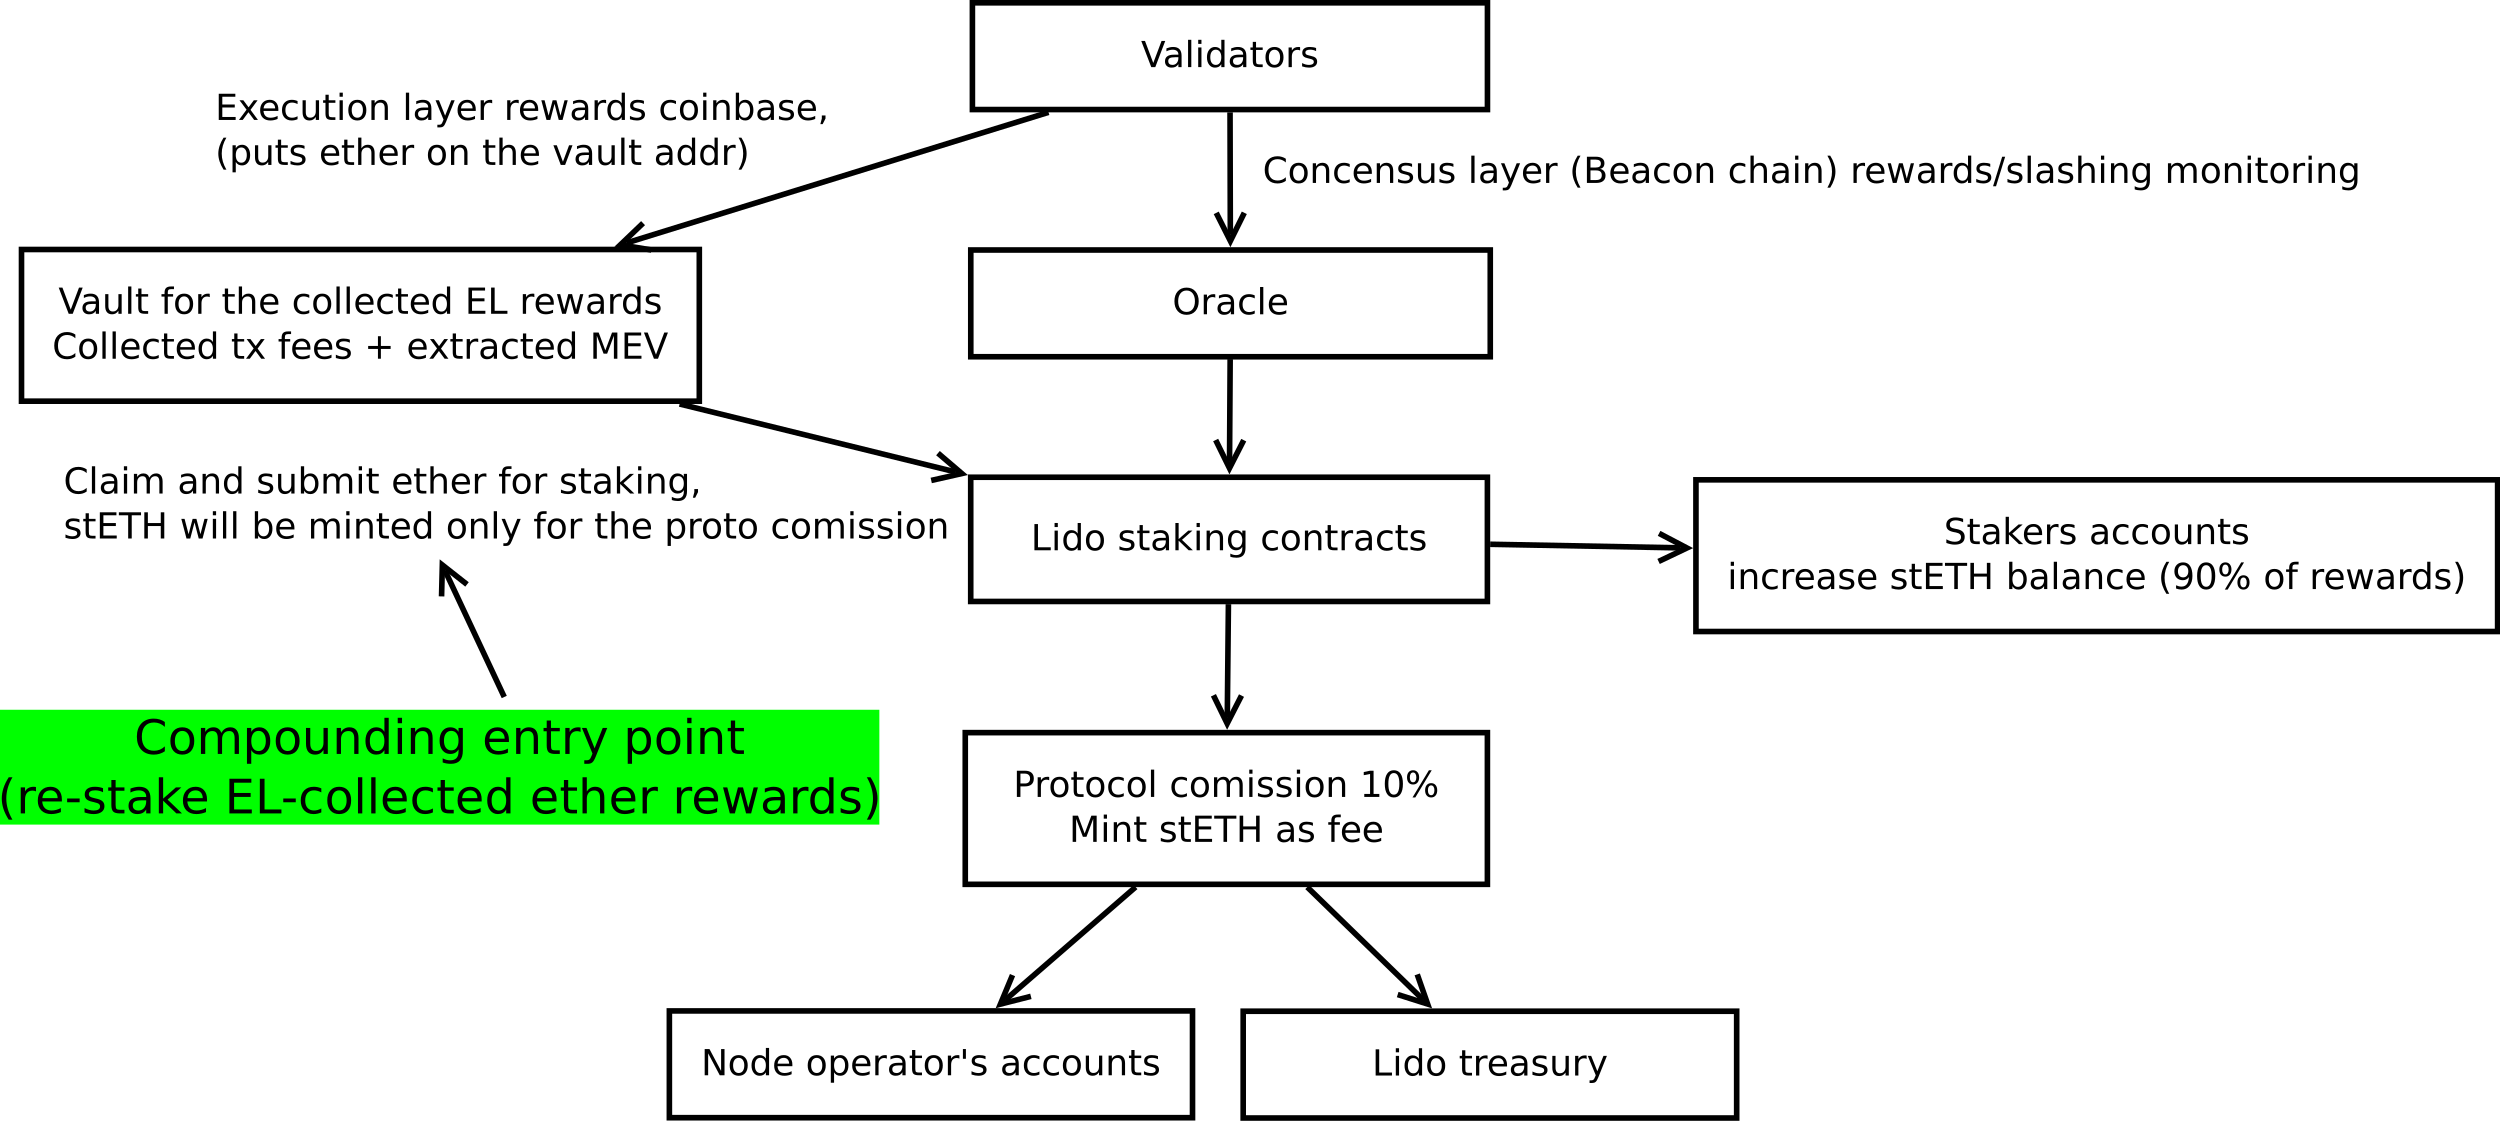 <?xml version="1.0" encoding="UTF-8"?>
<svg xmlns="http://www.w3.org/2000/svg" xmlns:xlink="http://www.w3.org/1999/xlink" width="890pt" height="399pt" viewBox="0 0 890 399" version="1.1">
<defs>
<g>
<symbol overflow="visible" id="glyph0-0">
<path style="stroke:none;" d="M 0.641 2.266 L 0.641 -9.016 L 7.031 -9.016 L 7.031 2.266 Z M 1.359 1.547 L 6.328 1.547 L 6.328 -8.297 L 1.359 -8.297 Z M 1.359 1.547 "/>
</symbol>
<symbol overflow="visible" id="glyph0-1">
<path style="stroke:none;" d="M 3.656 0 L 0.094 -9.328 L 1.422 -9.328 L 4.375 -1.469 L 7.328 -9.328 L 8.641 -9.328 L 5.094 0 Z M 3.656 0 "/>
</symbol>
<symbol overflow="visible" id="glyph0-2">
<path style="stroke:none;" d="M 4.391 -3.516 C 3.461 -3.516 2.816 -3.406 2.453 -3.188 C 2.098 -2.977 1.922 -2.617 1.922 -2.109 C 1.922 -1.703 2.051 -1.379 2.312 -1.141 C 2.582 -0.898 2.953 -0.781 3.422 -0.781 C 4.055 -0.781 4.566 -1.004 4.953 -1.453 C 5.336 -1.91 5.531 -2.516 5.531 -3.266 L 5.531 -3.516 Z M 6.672 -4 L 6.672 0 L 5.531 0 L 5.531 -1.062 C 5.27 -0.633 4.941 -0.316 4.547 -0.109 C 4.16 0.086 3.68 0.188 3.109 0.188 C 2.391 0.188 1.816 -0.016 1.391 -0.422 C 0.973 -0.828 0.766 -1.363 0.766 -2.031 C 0.766 -2.82 1.023 -3.414 1.547 -3.812 C 2.078 -4.219 2.867 -4.422 3.922 -4.422 L 5.531 -4.422 L 5.531 -4.531 C 5.531 -5.062 5.352 -5.469 5 -5.75 C 4.656 -6.039 4.172 -6.188 3.547 -6.188 C 3.141 -6.188 2.75 -6.141 2.375 -6.047 C 2 -5.953 1.633 -5.812 1.281 -5.625 L 1.281 -6.672 C 1.695 -6.836 2.102 -6.961 2.5 -7.047 C 2.895 -7.129 3.281 -7.172 3.656 -7.172 C 4.676 -7.172 5.43 -6.906 5.922 -6.375 C 6.422 -5.852 6.672 -5.062 6.672 -4 Z M 6.672 -4 "/>
</symbol>
<symbol overflow="visible" id="glyph0-3">
<path style="stroke:none;" d="M 1.203 -9.719 L 2.359 -9.719 L 2.359 0 L 1.203 0 Z M 1.203 -9.719 "/>
</symbol>
<symbol overflow="visible" id="glyph0-4">
<path style="stroke:none;" d="M 1.203 -7 L 2.359 -7 L 2.359 0 L 1.203 0 Z M 1.203 -9.719 L 2.359 -9.719 L 2.359 -8.266 L 1.203 -8.266 Z M 1.203 -9.719 "/>
</symbol>
<symbol overflow="visible" id="glyph0-5">
<path style="stroke:none;" d="M 5.812 -5.938 L 5.812 -9.719 L 6.953 -9.719 L 6.953 0 L 5.812 0 L 5.812 -1.047 C 5.57 -0.629 5.266 -0.316 4.891 -0.109 C 4.523 0.086 4.082 0.188 3.562 0.188 C 2.719 0.188 2.031 -0.148 1.5 -0.828 C 0.969 -1.504 0.703 -2.395 0.703 -3.5 C 0.703 -4.594 0.969 -5.477 1.5 -6.156 C 2.031 -6.832 2.719 -7.172 3.562 -7.172 C 4.082 -7.172 4.523 -7.066 4.891 -6.859 C 5.266 -6.66 5.57 -6.352 5.812 -5.938 Z M 1.891 -3.5 C 1.891 -2.645 2.062 -1.977 2.406 -1.5 C 2.758 -1.02 3.238 -0.781 3.844 -0.781 C 4.457 -0.781 4.938 -1.02 5.281 -1.5 C 5.633 -1.977 5.812 -2.645 5.812 -3.5 C 5.812 -4.344 5.633 -5.004 5.281 -5.484 C 4.938 -5.961 4.457 -6.203 3.844 -6.203 C 3.238 -6.203 2.758 -5.961 2.406 -5.484 C 2.062 -5.004 1.891 -4.344 1.891 -3.5 Z M 1.891 -3.5 "/>
</symbol>
<symbol overflow="visible" id="glyph0-6">
<path style="stroke:none;" d="M 2.344 -8.984 L 2.344 -7 L 4.719 -7 L 4.719 -6.109 L 2.344 -6.109 L 2.344 -2.312 C 2.344 -1.738 2.422 -1.367 2.578 -1.203 C 2.734 -1.047 3.051 -0.969 3.531 -0.969 L 4.719 -0.969 L 4.719 0 L 3.531 0 C 2.645 0 2.031 -0.164 1.688 -0.5 C 1.352 -0.832 1.188 -1.438 1.188 -2.312 L 1.188 -6.109 L 0.344 -6.109 L 0.344 -7 L 1.188 -7 L 1.188 -8.984 Z M 2.344 -8.984 "/>
</symbol>
<symbol overflow="visible" id="glyph0-7">
<path style="stroke:none;" d="M 3.922 -6.188 C 3.305 -6.188 2.816 -5.945 2.453 -5.469 C 2.098 -4.988 1.922 -4.332 1.922 -3.5 C 1.922 -2.656 2.098 -1.992 2.453 -1.516 C 2.805 -1.035 3.297 -0.797 3.922 -0.797 C 4.535 -0.797 5.02 -1.035 5.375 -1.516 C 5.727 -2.004 5.906 -2.664 5.906 -3.5 C 5.906 -4.32 5.727 -4.973 5.375 -5.453 C 5.02 -5.941 4.535 -6.188 3.922 -6.188 Z M 3.922 -7.172 C 4.922 -7.172 5.703 -6.844 6.266 -6.188 C 6.836 -5.539 7.125 -4.645 7.125 -3.5 C 7.125 -2.352 6.836 -1.453 6.266 -0.797 C 5.703 -0.141 4.922 0.188 3.922 0.188 C 2.91 0.188 2.117 -0.141 1.547 -0.797 C 0.984 -1.453 0.703 -2.352 0.703 -3.5 C 0.703 -4.645 0.984 -5.539 1.547 -6.188 C 2.117 -6.844 2.91 -7.172 3.922 -7.172 Z M 3.922 -7.172 "/>
</symbol>
<symbol overflow="visible" id="glyph0-8">
<path style="stroke:none;" d="M 5.266 -5.922 C 5.129 -5.992 4.984 -6.047 4.828 -6.078 C 4.68 -6.117 4.52 -6.141 4.344 -6.141 C 3.688 -6.141 3.18 -5.926 2.828 -5.5 C 2.484 -5.082 2.312 -4.477 2.312 -3.688 L 2.312 0 L 1.156 0 L 1.156 -7 L 2.312 -7 L 2.312 -5.906 C 2.562 -6.332 2.879 -6.648 3.266 -6.859 C 3.648 -7.066 4.117 -7.172 4.672 -7.172 C 4.754 -7.172 4.844 -7.164 4.938 -7.156 C 5.031 -7.145 5.133 -7.129 5.25 -7.109 Z M 5.266 -5.922 "/>
</symbol>
<symbol overflow="visible" id="glyph0-9">
<path style="stroke:none;" d="M 5.672 -6.797 L 5.672 -5.703 C 5.348 -5.867 5.008 -5.992 4.656 -6.078 C 4.301 -6.16 3.938 -6.203 3.562 -6.203 C 3 -6.203 2.57 -6.113 2.281 -5.938 C 2 -5.77 1.859 -5.508 1.859 -5.156 C 1.859 -4.883 1.957 -4.672 2.156 -4.516 C 2.363 -4.367 2.773 -4.227 3.391 -4.094 L 3.781 -4 C 4.602 -3.832 5.188 -3.586 5.531 -3.266 C 5.875 -2.941 6.047 -2.5 6.047 -1.938 C 6.047 -1.281 5.785 -0.758 5.266 -0.375 C 4.754 0 4.051 0.188 3.156 0.188 C 2.781 0.188 2.391 0.148 1.984 0.078 C 1.578 0.004 1.145 -0.102 0.688 -0.25 L 0.688 -1.438 C 1.113 -1.219 1.531 -1.051 1.938 -0.938 C 2.352 -0.832 2.766 -0.781 3.172 -0.781 C 3.711 -0.781 4.129 -0.875 4.422 -1.062 C 4.711 -1.25 4.859 -1.508 4.859 -1.844 C 4.859 -2.156 4.754 -2.395 4.547 -2.562 C 4.336 -2.727 3.875 -2.891 3.156 -3.047 L 2.766 -3.141 C 2.047 -3.285 1.531 -3.516 1.219 -3.828 C 0.906 -4.141 0.75 -4.566 0.75 -5.109 C 0.75 -5.766 0.977 -6.27 1.438 -6.625 C 1.906 -6.988 2.57 -7.172 3.438 -7.172 C 3.852 -7.172 4.25 -7.141 4.625 -7.078 C 5 -7.016 5.348 -6.922 5.672 -6.797 Z M 5.672 -6.797 "/>
</symbol>
<symbol overflow="visible" id="glyph0-10">
<path style="stroke:none;" d="M 5.047 -8.469 C 4.129 -8.469 3.398 -8.125 2.859 -7.438 C 2.316 -6.758 2.047 -5.832 2.047 -4.656 C 2.047 -3.477 2.316 -2.547 2.859 -1.859 C 3.398 -1.18 4.129 -0.844 5.047 -0.844 C 5.961 -0.844 6.688 -1.18 7.219 -1.859 C 7.75 -2.547 8.016 -3.477 8.016 -4.656 C 8.016 -5.832 7.75 -6.758 7.219 -7.438 C 6.688 -8.125 5.961 -8.469 5.047 -8.469 Z M 5.047 -9.5 C 6.348 -9.5 7.391 -9.055 8.172 -8.172 C 8.961 -7.297 9.359 -6.125 9.359 -4.656 C 9.359 -3.188 8.961 -2.008 8.172 -1.125 C 7.391 -0.25 6.348 0.188 5.047 0.188 C 3.734 0.188 2.68 -0.25 1.891 -1.125 C 1.109 -2 0.719 -3.176 0.719 -4.656 C 0.719 -6.125 1.109 -7.297 1.891 -8.172 C 2.68 -9.055 3.734 -9.5 5.047 -9.5 Z M 5.047 -9.5 "/>
</symbol>
<symbol overflow="visible" id="glyph0-11">
<path style="stroke:none;" d="M 6.25 -6.734 L 6.25 -5.656 C 5.914 -5.832 5.586 -5.961 5.266 -6.047 C 4.941 -6.141 4.613 -6.188 4.281 -6.188 C 3.531 -6.188 2.945 -5.953 2.531 -5.484 C 2.125 -5.016 1.922 -4.352 1.922 -3.5 C 1.922 -2.645 2.125 -1.977 2.531 -1.5 C 2.945 -1.031 3.531 -0.797 4.281 -0.797 C 4.613 -0.797 4.941 -0.836 5.266 -0.922 C 5.586 -1.016 5.914 -1.148 6.25 -1.328 L 6.25 -0.266 C 5.926 -0.117 5.594 -0.008 5.25 0.062 C 4.906 0.145 4.539 0.188 4.156 0.188 C 3.094 0.188 2.25 -0.145 1.625 -0.812 C 1.008 -1.477 0.703 -2.375 0.703 -3.5 C 0.703 -4.633 1.016 -5.531 1.641 -6.188 C 2.273 -6.844 3.133 -7.172 4.219 -7.172 C 4.57 -7.172 4.914 -7.133 5.25 -7.062 C 5.594 -6.988 5.926 -6.879 6.25 -6.734 Z M 6.25 -6.734 "/>
</symbol>
<symbol overflow="visible" id="glyph0-12">
<path style="stroke:none;" d="M 7.188 -3.781 L 7.188 -3.219 L 1.906 -3.219 C 1.957 -2.426 2.195 -1.82 2.625 -1.406 C 3.051 -1 3.645 -0.797 4.406 -0.797 C 4.844 -0.797 5.27 -0.848 5.688 -0.953 C 6.102 -1.066 6.516 -1.227 6.922 -1.438 L 6.922 -0.359 C 6.516 -0.18 6.094 -0.047 5.656 0.047 C 5.219 0.141 4.781 0.188 4.344 0.188 C 3.219 0.188 2.328 -0.133 1.672 -0.781 C 1.023 -1.438 0.703 -2.32 0.703 -3.438 C 0.703 -4.582 1.008 -5.488 1.625 -6.156 C 2.25 -6.832 3.086 -7.172 4.141 -7.172 C 5.078 -7.172 5.816 -6.863 6.359 -6.25 C 6.91 -5.645 7.188 -4.82 7.188 -3.781 Z M 6.047 -4.125 C 6.035 -4.75 5.859 -5.25 5.516 -5.625 C 5.172 -6 4.719 -6.188 4.156 -6.188 C 3.508 -6.188 2.992 -6.004 2.609 -5.641 C 2.223 -5.285 2 -4.781 1.938 -4.125 Z M 6.047 -4.125 "/>
</symbol>
<symbol overflow="visible" id="glyph0-13">
<path style="stroke:none;" d="M 1.25 -9.328 L 2.516 -9.328 L 2.516 -1.062 L 7.062 -1.062 L 7.062 0 L 1.25 0 Z M 1.25 -9.328 "/>
</symbol>
<symbol overflow="visible" id="glyph0-14">
<path style="stroke:none;" d=""/>
</symbol>
<symbol overflow="visible" id="glyph0-15">
<path style="stroke:none;" d="M 1.156 -9.719 L 2.312 -9.719 L 2.312 -3.984 L 5.75 -7 L 7.219 -7 L 3.5 -3.719 L 7.375 0 L 5.875 0 L 2.312 -3.422 L 2.312 0 L 1.156 0 Z M 1.156 -9.719 "/>
</symbol>
<symbol overflow="visible" id="glyph0-16">
<path style="stroke:none;" d="M 7.016 -4.219 L 7.016 0 L 5.875 0 L 5.875 -4.188 C 5.875 -4.852 5.742 -5.348 5.484 -5.672 C 5.223 -6.004 4.836 -6.172 4.328 -6.172 C 3.703 -6.172 3.207 -5.973 2.844 -5.578 C 2.488 -5.18 2.312 -4.641 2.312 -3.953 L 2.312 0 L 1.156 0 L 1.156 -7 L 2.312 -7 L 2.312 -5.906 C 2.594 -6.332 2.914 -6.648 3.281 -6.859 C 3.656 -7.066 4.086 -7.172 4.578 -7.172 C 5.379 -7.172 5.984 -6.922 6.391 -6.422 C 6.805 -5.922 7.016 -5.188 7.016 -4.219 Z M 7.016 -4.219 "/>
</symbol>
<symbol overflow="visible" id="glyph0-17">
<path style="stroke:none;" d="M 5.812 -3.578 C 5.812 -4.41 5.641 -5.055 5.297 -5.516 C 4.953 -5.973 4.469 -6.203 3.844 -6.203 C 3.227 -6.203 2.75 -5.973 2.406 -5.516 C 2.062 -5.055 1.891 -4.41 1.891 -3.578 C 1.891 -2.754 2.062 -2.113 2.406 -1.656 C 2.75 -1.195 3.227 -0.969 3.844 -0.969 C 4.469 -0.969 4.953 -1.195 5.297 -1.656 C 5.641 -2.113 5.812 -2.754 5.812 -3.578 Z M 6.953 -0.875 C 6.953 0.32 6.688 1.207 6.156 1.781 C 5.633 2.363 4.828 2.656 3.734 2.656 C 3.328 2.656 2.945 2.625 2.594 2.562 C 2.238 2.508 1.891 2.422 1.547 2.297 L 1.547 1.172 C 1.891 1.359 2.223 1.492 2.547 1.578 C 2.879 1.672 3.219 1.719 3.562 1.719 C 4.312 1.719 4.875 1.52 5.25 1.125 C 5.625 0.727 5.812 0.133 5.812 -0.656 L 5.812 -1.234 C 5.57 -0.816 5.266 -0.504 4.891 -0.297 C 4.523 -0.098 4.082 0 3.562 0 C 2.707 0 2.016 -0.328 1.484 -0.984 C 0.961 -1.641 0.703 -2.504 0.703 -3.578 C 0.703 -4.66 0.961 -5.531 1.484 -6.188 C 2.016 -6.844 2.707 -7.172 3.562 -7.172 C 4.082 -7.172 4.523 -7.066 4.891 -6.859 C 5.266 -6.648 5.57 -6.344 5.812 -5.938 L 5.812 -7 L 6.953 -7 Z M 6.953 -0.875 "/>
</symbol>
<symbol overflow="visible" id="glyph0-18">
<path style="stroke:none;" d="M 1.25 -9.328 L 2.953 -9.328 L 7.094 -1.531 L 7.094 -9.328 L 8.312 -9.328 L 8.312 0 L 6.609 0 L 2.484 -7.797 L 2.484 0 L 1.25 0 Z M 1.25 -9.328 "/>
</symbol>
<symbol overflow="visible" id="glyph0-19">
<path style="stroke:none;" d="M 2.312 -1.047 L 2.312 2.656 L 1.156 2.656 L 1.156 -7 L 2.312 -7 L 2.312 -5.938 C 2.562 -6.352 2.867 -6.66 3.234 -6.859 C 3.598 -7.066 4.039 -7.172 4.562 -7.172 C 5.406 -7.172 6.094 -6.832 6.625 -6.156 C 7.156 -5.477 7.422 -4.594 7.422 -3.5 C 7.422 -2.395 7.156 -1.504 6.625 -0.828 C 6.094 -0.148 5.406 0.188 4.562 0.188 C 4.039 0.188 3.598 0.086 3.234 -0.109 C 2.867 -0.316 2.562 -0.629 2.312 -1.047 Z M 6.234 -3.5 C 6.234 -4.344 6.055 -5.004 5.703 -5.484 C 5.359 -5.961 4.883 -6.203 4.281 -6.203 C 3.664 -6.203 3.18 -5.961 2.828 -5.484 C 2.484 -5.004 2.312 -4.344 2.312 -3.5 C 2.312 -2.645 2.484 -1.977 2.828 -1.5 C 3.18 -1.02 3.664 -0.781 4.281 -0.781 C 4.883 -0.781 5.359 -1.02 5.703 -1.5 C 6.055 -1.977 6.234 -2.645 6.234 -3.5 Z M 6.234 -3.5 "/>
</symbol>
<symbol overflow="visible" id="glyph0-20">
<path style="stroke:none;" d="M 2.297 -9.328 L 2.297 -5.859 L 1.234 -5.859 L 1.234 -9.328 Z M 2.297 -9.328 "/>
</symbol>
<symbol overflow="visible" id="glyph0-21">
<path style="stroke:none;" d="M 1.094 -2.766 L 1.094 -7 L 2.234 -7 L 2.234 -2.812 C 2.234 -2.145 2.363 -1.645 2.625 -1.312 C 2.883 -0.977 3.27 -0.812 3.781 -0.812 C 4.406 -0.812 4.895 -1.008 5.25 -1.406 C 5.613 -1.801 5.797 -2.344 5.797 -3.031 L 5.797 -7 L 6.953 -7 L 6.953 0 L 5.797 0 L 5.797 -1.078 C 5.516 -0.648 5.191 -0.332 4.828 -0.125 C 4.461 0.082 4.035 0.188 3.547 0.188 C 2.742 0.188 2.133 -0.062 1.719 -0.562 C 1.301 -1.062 1.094 -1.797 1.094 -2.766 Z M 3.984 -7.172 Z M 3.984 -7.172 "/>
</symbol>
<symbol overflow="visible" id="glyph0-22">
<path style="stroke:none;" d="M 4.125 0.656 C 3.789 1.488 3.469 2.031 3.156 2.281 C 2.852 2.531 2.445 2.656 1.938 2.656 L 1.016 2.656 L 1.016 1.703 L 1.688 1.703 C 2 1.703 2.242 1.625 2.422 1.469 C 2.598 1.32 2.789 0.969 3 0.406 L 3.219 -0.109 L 0.375 -7 L 1.594 -7 L 3.781 -1.531 L 5.969 -7 L 7.188 -7 Z M 4.125 0.656 "/>
</symbol>
<symbol overflow="visible" id="glyph0-23">
<path style="stroke:none;" d="M 6.844 -9.016 L 6.844 -7.797 C 6.363 -8.023 5.91 -8.191 5.484 -8.297 C 5.066 -8.41 4.66 -8.469 4.266 -8.469 C 3.578 -8.469 3.047 -8.332 2.672 -8.062 C 2.297 -7.801 2.109 -7.426 2.109 -6.938 C 2.109 -6.52 2.234 -6.207 2.484 -6 C 2.734 -5.789 3.203 -5.625 3.891 -5.5 L 4.656 -5.344 C 5.594 -5.156 6.285 -4.836 6.734 -4.391 C 7.18 -3.941 7.406 -3.336 7.406 -2.578 C 7.406 -1.672 7.102 -0.984 6.5 -0.516 C 5.895 -0.047 5.008 0.188 3.844 0.188 C 3.395 0.188 2.922 0.133 2.422 0.031 C 1.93 -0.07 1.414 -0.219 0.875 -0.406 L 0.875 -1.719 C 1.395 -1.426 1.898 -1.207 2.391 -1.062 C 2.879 -0.914 3.363 -0.844 3.844 -0.844 C 4.562 -0.844 5.113 -0.984 5.5 -1.266 C 5.895 -1.547 6.094 -1.953 6.094 -2.484 C 6.094 -2.941 5.953 -3.297 5.672 -3.547 C 5.391 -3.805 4.926 -4.004 4.281 -4.141 L 3.516 -4.281 C 2.578 -4.469 1.895 -4.758 1.469 -5.156 C 1.051 -5.562 0.844 -6.117 0.844 -6.828 C 0.844 -7.66 1.133 -8.312 1.719 -8.781 C 2.301 -9.258 3.102 -9.5 4.125 -9.5 C 4.562 -9.5 5.004 -9.457 5.453 -9.375 C 5.91 -9.301 6.375 -9.18 6.844 -9.016 Z M 6.844 -9.016 "/>
</symbol>
<symbol overflow="visible" id="glyph0-24">
<path style="stroke:none;" d="M 1.25 -9.328 L 7.156 -9.328 L 7.156 -8.266 L 2.516 -8.266 L 2.516 -5.5 L 6.953 -5.5 L 6.953 -4.438 L 2.516 -4.438 L 2.516 -1.062 L 7.266 -1.062 L 7.266 0 L 1.25 0 Z M 1.25 -9.328 "/>
</symbol>
<symbol overflow="visible" id="glyph0-25">
<path style="stroke:none;" d="M -0.031 -9.328 L 7.859 -9.328 L 7.859 -8.266 L 4.547 -8.266 L 4.547 0 L 3.281 0 L 3.281 -8.266 L -0.031 -8.266 Z M -0.031 -9.328 "/>
</symbol>
<symbol overflow="visible" id="glyph0-26">
<path style="stroke:none;" d="M 1.25 -9.328 L 2.516 -9.328 L 2.516 -5.5 L 7.109 -5.5 L 7.109 -9.328 L 8.359 -9.328 L 8.359 0 L 7.109 0 L 7.109 -4.438 L 2.516 -4.438 L 2.516 0 L 1.25 0 Z M 1.25 -9.328 "/>
</symbol>
<symbol overflow="visible" id="glyph0-27">
<path style="stroke:none;" d="M 6.234 -3.5 C 6.234 -4.344 6.055 -5.004 5.703 -5.484 C 5.359 -5.961 4.883 -6.203 4.281 -6.203 C 3.664 -6.203 3.18 -5.961 2.828 -5.484 C 2.484 -5.004 2.312 -4.344 2.312 -3.5 C 2.312 -2.645 2.484 -1.977 2.828 -1.5 C 3.18 -1.02 3.664 -0.781 4.281 -0.781 C 4.883 -0.781 5.359 -1.02 5.703 -1.5 C 6.055 -1.977 6.234 -2.645 6.234 -3.5 Z M 2.312 -5.938 C 2.562 -6.352 2.867 -6.66 3.234 -6.859 C 3.598 -7.066 4.039 -7.172 4.562 -7.172 C 5.406 -7.172 6.094 -6.832 6.625 -6.156 C 7.156 -5.477 7.422 -4.594 7.422 -3.5 C 7.422 -2.395 7.156 -1.504 6.625 -0.828 C 6.094 -0.148 5.406 0.188 4.562 0.188 C 4.039 0.188 3.598 0.086 3.234 -0.109 C 2.867 -0.316 2.562 -0.629 2.312 -1.047 L 2.312 0 L 1.156 0 L 1.156 -9.719 L 2.312 -9.719 Z M 2.312 -5.938 "/>
</symbol>
<symbol overflow="visible" id="glyph0-28">
<path style="stroke:none;" d="M 3.969 -9.703 C 3.406 -8.742 2.988 -7.797 2.719 -6.859 C 2.445 -5.93 2.312 -4.984 2.312 -4.016 C 2.312 -3.055 2.445 -2.102 2.719 -1.156 C 3 -0.219 3.414 0.727 3.969 1.688 L 2.969 1.688 C 2.344 0.707 1.875 -0.254 1.562 -1.203 C 1.25 -2.148 1.094 -3.086 1.094 -4.016 C 1.094 -4.941 1.25 -5.875 1.562 -6.812 C 1.875 -7.758 2.344 -8.723 2.969 -9.703 Z M 3.969 -9.703 "/>
</symbol>
<symbol overflow="visible" id="glyph0-29">
<path style="stroke:none;" d="M 1.406 -0.188 L 1.406 -1.344 C 1.719 -1.195 2.035 -1.082 2.359 -1 C 2.691 -0.914 3.016 -0.875 3.328 -0.875 C 4.16 -0.875 4.797 -1.156 5.234 -1.719 C 5.672 -2.281 5.922 -3.133 5.984 -4.281 C 5.742 -3.914 5.438 -3.633 5.062 -3.438 C 4.695 -3.25 4.289 -3.156 3.844 -3.156 C 2.906 -3.156 2.164 -3.438 1.625 -4 C 1.082 -4.57 0.812 -5.348 0.812 -6.328 C 0.812 -7.285 1.094 -8.051 1.656 -8.625 C 2.219 -9.207 2.973 -9.5 3.922 -9.5 C 4.992 -9.5 5.812 -9.082 6.375 -8.25 C 6.945 -7.426 7.234 -6.227 7.234 -4.656 C 7.234 -3.188 6.883 -2.008 6.188 -1.125 C 5.5 -0.25 4.562 0.188 3.375 0.188 C 3.062 0.188 2.742 0.156 2.422 0.094 C 2.098 0.031 1.758 -0.062 1.406 -0.188 Z M 3.922 -4.156 C 4.484 -4.156 4.93 -4.348 5.266 -4.734 C 5.598 -5.117 5.766 -5.648 5.766 -6.328 C 5.766 -6.992 5.598 -7.52 5.266 -7.906 C 4.93 -8.301 4.484 -8.5 3.922 -8.5 C 3.348 -8.5 2.895 -8.301 2.562 -7.906 C 2.238 -7.52 2.078 -6.992 2.078 -6.328 C 2.078 -5.648 2.238 -5.117 2.562 -4.734 C 2.895 -4.348 3.348 -4.156 3.922 -4.156 Z M 3.922 -4.156 "/>
</symbol>
<symbol overflow="visible" id="glyph0-30">
<path style="stroke:none;" d="M 4.062 -8.5 C 3.414 -8.5 2.926 -8.176 2.594 -7.531 C 2.27 -6.895 2.109 -5.938 2.109 -4.656 C 2.109 -3.375 2.27 -2.41 2.594 -1.766 C 2.926 -1.129 3.414 -0.812 4.062 -0.812 C 4.719 -0.812 5.207 -1.129 5.531 -1.766 C 5.863 -2.41 6.031 -3.375 6.031 -4.656 C 6.031 -5.938 5.863 -6.895 5.531 -7.531 C 5.207 -8.176 4.719 -8.5 4.062 -8.5 Z M 4.062 -9.5 C 5.113 -9.5 5.914 -9.082 6.469 -8.25 C 7.02 -7.426 7.297 -6.227 7.297 -4.656 C 7.297 -3.082 7.02 -1.879 6.469 -1.047 C 5.914 -0.223 5.113 0.188 4.062 0.188 C 3.02 0.188 2.223 -0.223 1.672 -1.047 C 1.117 -1.879 0.844 -3.082 0.844 -4.656 C 0.844 -6.227 1.117 -7.426 1.672 -8.25 C 2.223 -9.082 3.02 -9.5 4.062 -9.5 Z M 4.062 -9.5 "/>
</symbol>
<symbol overflow="visible" id="glyph0-31">
<path style="stroke:none;" d="M 9.297 -4.109 C 8.941 -4.109 8.66 -3.953 8.453 -3.641 C 8.242 -3.336 8.141 -2.91 8.141 -2.359 C 8.141 -1.816 8.242 -1.391 8.453 -1.078 C 8.66 -0.766 8.941 -0.609 9.297 -0.609 C 9.648 -0.609 9.93 -0.766 10.141 -1.078 C 10.348 -1.391 10.453 -1.816 10.453 -2.359 C 10.453 -2.898 10.348 -3.328 10.141 -3.641 C 9.93 -3.953 9.648 -4.109 9.297 -4.109 Z M 9.297 -4.906 C 9.961 -4.906 10.488 -4.676 10.875 -4.219 C 11.258 -3.758 11.453 -3.141 11.453 -2.359 C 11.453 -1.578 11.254 -0.957 10.859 -0.5 C 10.473 -0.039 9.953 0.188 9.297 0.188 C 8.629 0.188 8.102 -0.039 7.719 -0.5 C 7.332 -0.957 7.141 -1.578 7.141 -2.359 C 7.141 -3.141 7.332 -3.758 7.719 -4.219 C 8.113 -4.676 8.641 -4.906 9.297 -4.906 Z M 2.859 -8.703 C 2.492 -8.703 2.207 -8.547 2 -8.234 C 1.801 -7.922 1.703 -7.492 1.703 -6.953 C 1.703 -6.41 1.801 -5.984 2 -5.672 C 2.207 -5.367 2.492 -5.219 2.859 -5.219 C 3.223 -5.219 3.504 -5.367 3.703 -5.672 C 3.91 -5.984 4.016 -6.41 4.016 -6.953 C 4.016 -7.492 3.91 -7.922 3.703 -8.234 C 3.492 -8.547 3.211 -8.703 2.859 -8.703 Z M 8.5 -9.5 L 9.5 -9.5 L 3.656 0.188 L 2.656 0.188 Z M 2.859 -9.5 C 3.516 -9.5 4.035 -9.27 4.422 -8.812 C 4.816 -8.352 5.016 -7.734 5.016 -6.953 C 5.016 -6.172 4.816 -5.551 4.422 -5.094 C 4.035 -4.645 3.516 -4.422 2.859 -4.422 C 2.191 -4.422 1.664 -4.645 1.281 -5.094 C 0.895 -5.551 0.703 -6.172 0.703 -6.953 C 0.703 -7.734 0.895 -8.352 1.281 -8.812 C 1.676 -9.27 2.203 -9.5 2.859 -9.5 Z M 2.859 -9.5 "/>
</symbol>
<symbol overflow="visible" id="glyph0-32">
<path style="stroke:none;" d="M 4.75 -9.719 L 4.75 -8.766 L 3.656 -8.766 C 3.238 -8.766 2.945 -8.68 2.781 -8.516 C 2.625 -8.348 2.547 -8.047 2.547 -7.609 L 2.547 -7 L 4.438 -7 L 4.438 -6.109 L 2.547 -6.109 L 2.547 0 L 1.391 0 L 1.391 -6.109 L 0.297 -6.109 L 0.297 -7 L 1.391 -7 L 1.391 -7.484 C 1.391 -8.266 1.57 -8.832 1.938 -9.188 C 2.301 -9.539 2.875 -9.719 3.656 -9.719 Z M 4.75 -9.719 "/>
</symbol>
<symbol overflow="visible" id="glyph0-33">
<path style="stroke:none;" d="M 0.531 -7 L 1.688 -7 L 3.125 -1.531 L 4.562 -7 L 5.906 -7 L 7.344 -1.531 L 8.781 -7 L 9.922 -7 L 8.094 0 L 6.734 0 L 5.234 -5.734 L 3.719 0 L 2.375 0 Z M 0.531 -7 "/>
</symbol>
<symbol overflow="visible" id="glyph0-34">
<path style="stroke:none;" d="M 1.031 -9.703 L 2.031 -9.703 C 2.656 -8.723 3.117 -7.758 3.422 -6.812 C 3.734 -5.875 3.891 -4.941 3.891 -4.016 C 3.891 -3.086 3.734 -2.148 3.422 -1.203 C 3.117 -0.254 2.656 0.707 2.031 1.688 L 1.031 1.688 C 1.582 0.727 1.992 -0.219 2.266 -1.156 C 2.535 -2.102 2.672 -3.055 2.672 -4.016 C 2.672 -4.984 2.535 -5.93 2.266 -6.859 C 1.992 -7.797 1.582 -8.742 1.031 -9.703 Z M 1.031 -9.703 "/>
</symbol>
<symbol overflow="visible" id="glyph0-35">
<path style="stroke:none;" d="M 2.516 -8.297 L 2.516 -4.781 L 4.109 -4.781 C 4.691 -4.781 5.145 -4.93 5.469 -5.234 C 5.789 -5.547 5.953 -5.984 5.953 -6.547 C 5.953 -7.098 5.789 -7.523 5.469 -7.828 C 5.145 -8.141 4.691 -8.297 4.109 -8.297 Z M 1.25 -9.328 L 4.109 -9.328 C 5.148 -9.328 5.938 -9.086 6.469 -8.609 C 7.008 -8.141 7.281 -7.453 7.281 -6.547 C 7.281 -5.617 7.008 -4.922 6.469 -4.453 C 5.938 -3.984 5.148 -3.75 4.109 -3.75 L 2.516 -3.75 L 2.516 0 L 1.25 0 Z M 1.25 -9.328 "/>
</symbol>
<symbol overflow="visible" id="glyph0-36">
<path style="stroke:none;" d="M 6.656 -5.656 C 6.938 -6.164 7.273 -6.547 7.672 -6.797 C 8.078 -7.047 8.551 -7.172 9.094 -7.172 C 9.82 -7.172 10.383 -6.914 10.781 -6.406 C 11.176 -5.895 11.375 -5.164 11.375 -4.219 L 11.375 0 L 10.219 0 L 10.219 -4.188 C 10.219 -4.852 10.098 -5.348 9.859 -5.672 C 9.629 -6.004 9.27 -6.172 8.781 -6.172 C 8.188 -6.172 7.711 -5.973 7.359 -5.578 C 7.016 -5.18 6.844 -4.641 6.844 -3.953 L 6.844 0 L 5.688 0 L 5.688 -4.188 C 5.688 -4.863 5.566 -5.363 5.328 -5.688 C 5.098 -6.008 4.734 -6.172 4.234 -6.172 C 3.648 -6.172 3.18 -5.969 2.828 -5.562 C 2.484 -5.164 2.312 -4.629 2.312 -3.953 L 2.312 0 L 1.156 0 L 1.156 -7 L 2.312 -7 L 2.312 -5.906 C 2.582 -6.332 2.898 -6.648 3.266 -6.859 C 3.629 -7.066 4.062 -7.172 4.562 -7.172 C 5.07 -7.172 5.504 -7.039 5.859 -6.781 C 6.223 -6.52 6.488 -6.145 6.656 -5.656 Z M 6.656 -5.656 "/>
</symbol>
<symbol overflow="visible" id="glyph0-37">
<path style="stroke:none;" d="M 1.594 -1.062 L 3.656 -1.062 L 3.656 -8.172 L 1.406 -7.734 L 1.406 -8.875 L 3.641 -9.328 L 4.906 -9.328 L 4.906 -1.062 L 6.953 -1.062 L 6.953 0 L 1.594 0 Z M 1.594 -1.062 "/>
</symbol>
<symbol overflow="visible" id="glyph0-38">
<path style="stroke:none;" d="M 1.25 -9.328 L 3.141 -9.328 L 5.516 -2.984 L 7.906 -9.328 L 9.797 -9.328 L 9.797 0 L 8.562 0 L 8.562 -8.188 L 6.156 -1.797 L 4.891 -1.797 L 2.484 -8.188 L 2.484 0 L 1.25 0 Z M 1.25 -9.328 "/>
</symbol>
<symbol overflow="visible" id="glyph0-39">
<path style="stroke:none;" d="M 7.016 -4.219 L 7.016 0 L 5.875 0 L 5.875 -4.188 C 5.875 -4.852 5.742 -5.348 5.484 -5.672 C 5.223 -6.004 4.836 -6.172 4.328 -6.172 C 3.703 -6.172 3.207 -5.973 2.844 -5.578 C 2.488 -5.18 2.312 -4.641 2.312 -3.953 L 2.312 0 L 1.156 0 L 1.156 -9.719 L 2.312 -9.719 L 2.312 -5.906 C 2.594 -6.332 2.914 -6.648 3.281 -6.859 C 3.656 -7.066 4.086 -7.172 4.578 -7.172 C 5.379 -7.172 5.984 -6.922 6.391 -6.422 C 6.805 -5.922 7.016 -5.188 7.016 -4.219 Z M 7.016 -4.219 "/>
</symbol>
<symbol overflow="visible" id="glyph0-40">
<path style="stroke:none;" d="M 8.234 -8.609 L 8.234 -7.281 C 7.816 -7.676 7.363 -7.969 6.875 -8.156 C 6.395 -8.352 5.883 -8.453 5.344 -8.453 C 4.281 -8.453 3.461 -8.125 2.891 -7.469 C 2.328 -6.82 2.047 -5.883 2.047 -4.656 C 2.047 -3.426 2.328 -2.484 2.891 -1.828 C 3.461 -1.18 4.281 -0.859 5.344 -0.859 C 5.883 -0.859 6.395 -0.953 6.875 -1.141 C 7.363 -1.336 7.816 -1.633 8.234 -2.031 L 8.234 -0.719 C 7.797 -0.414 7.328 -0.188 6.828 -0.031 C 6.336 0.113 5.82 0.188 5.281 0.188 C 3.863 0.188 2.75 -0.242 1.938 -1.109 C 1.125 -1.973 0.719 -3.156 0.719 -4.656 C 0.719 -6.156 1.125 -7.336 1.938 -8.203 C 2.75 -9.066 3.863 -9.5 5.281 -9.5 C 5.832 -9.5 6.352 -9.422 6.844 -9.266 C 7.344 -9.117 7.805 -8.898 8.234 -8.609 Z M 8.234 -8.609 "/>
</symbol>
<symbol overflow="visible" id="glyph0-41">
<path style="stroke:none;" d="M 7.016 -7 L 4.5 -3.594 L 7.156 0 L 5.797 0 L 3.766 -2.75 L 1.719 0 L 0.375 0 L 3.094 -3.656 L 0.594 -7 L 1.953 -7 L 3.812 -4.5 L 5.672 -7 Z M 7.016 -7 "/>
</symbol>
<symbol overflow="visible" id="glyph0-42">
<path style="stroke:none;" d="M 5.891 -8.016 L 5.891 -4.547 L 9.359 -4.547 L 9.359 -3.484 L 5.891 -3.484 L 5.891 0 L 4.844 0 L 4.844 -3.484 L 1.359 -3.484 L 1.359 -4.547 L 4.844 -4.547 L 4.844 -8.016 Z M 5.891 -8.016 "/>
</symbol>
<symbol overflow="visible" id="glyph0-43">
<path style="stroke:none;" d="M 2.516 -4.453 L 2.516 -1.031 L 4.547 -1.031 C 5.223 -1.031 5.723 -1.172 6.047 -1.453 C 6.379 -1.734 6.547 -2.164 6.547 -2.75 C 6.547 -3.332 6.379 -3.758 6.047 -4.031 C 5.723 -4.312 5.223 -4.453 4.547 -4.453 Z M 2.516 -8.297 L 2.516 -5.484 L 4.391 -5.484 C 5.004 -5.484 5.461 -5.598 5.766 -5.828 C 6.066 -6.055 6.219 -6.41 6.219 -6.891 C 6.219 -7.359 6.066 -7.707 5.766 -7.938 C 5.461 -8.176 5.004 -8.297 4.391 -8.297 Z M 1.25 -9.328 L 4.484 -9.328 C 5.441 -9.328 6.18 -9.125 6.703 -8.719 C 7.223 -8.32 7.484 -7.754 7.484 -7.016 C 7.484 -6.453 7.348 -6 7.078 -5.656 C 6.816 -5.32 6.426 -5.113 5.906 -5.031 C 6.531 -4.895 7.016 -4.613 7.359 -4.188 C 7.703 -3.77 7.875 -3.242 7.875 -2.609 C 7.875 -1.773 7.586 -1.129 7.016 -0.672 C 6.453 -0.223 5.648 0 4.609 0 L 1.25 0 Z M 1.25 -9.328 "/>
</symbol>
<symbol overflow="visible" id="glyph0-44">
<path style="stroke:none;" d="M 3.25 -9.328 L 4.312 -9.328 L 1.062 1.188 L 0 1.188 Z M 3.25 -9.328 "/>
</symbol>
<symbol overflow="visible" id="glyph0-45">
<path style="stroke:none;" d="M 1.5 -1.594 L 2.812 -1.594 L 2.812 -0.516 L 1.797 1.484 L 0.984 1.484 L 1.5 -0.516 Z M 1.5 -1.594 "/>
</symbol>
<symbol overflow="visible" id="glyph0-46">
<path style="stroke:none;" d="M 0.375 -7 L 1.594 -7 L 3.781 -1.125 L 5.969 -7 L 7.188 -7 L 4.562 0 L 3 0 Z M 0.375 -7 "/>
</symbol>
<symbol overflow="visible" id="glyph1-0">
<path style="stroke:none;" d="M 0.641 2.266 L 0.641 -9.016 L 7.031 -9.016 L 7.031 2.266 Z M 1.359 1.547 L 6.328 1.547 L 6.328 -8.297 L 1.359 -8.297 Z M 1.359 1.547 "/>
</symbol>
<symbol overflow="visible" id="glyph1-1">
<path style="stroke:none;" d="M 8.234 -8.609 L 8.234 -7.281 C 7.816 -7.676 7.363 -7.969 6.875 -8.156 C 6.395 -8.352 5.883 -8.453 5.344 -8.453 C 4.281 -8.453 3.461 -8.125 2.891 -7.469 C 2.328 -6.82 2.047 -5.883 2.047 -4.656 C 2.047 -3.426 2.328 -2.484 2.891 -1.828 C 3.461 -1.18 4.281 -0.859 5.344 -0.859 C 5.883 -0.859 6.395 -0.953 6.875 -1.141 C 7.363 -1.336 7.816 -1.633 8.234 -2.031 L 8.234 -0.719 C 7.797 -0.414 7.328 -0.188 6.828 -0.031 C 6.336 0.113 5.82 0.188 5.281 0.188 C 3.863 0.188 2.75 -0.242 1.938 -1.109 C 1.125 -1.973 0.719 -3.156 0.719 -4.656 C 0.719 -6.156 1.125 -7.336 1.938 -8.203 C 2.75 -9.066 3.863 -9.5 5.281 -9.5 C 5.832 -9.5 6.352 -9.422 6.844 -9.266 C 7.344 -9.117 7.805 -8.898 8.234 -8.609 Z M 8.234 -8.609 "/>
</symbol>
<symbol overflow="visible" id="glyph1-2">
<path style="stroke:none;" d="M 1.203 -9.719 L 2.359 -9.719 L 2.359 0 L 1.203 0 Z M 1.203 -9.719 "/>
</symbol>
<symbol overflow="visible" id="glyph1-3">
<path style="stroke:none;" d="M 4.391 -3.516 C 3.461 -3.516 2.816 -3.406 2.453 -3.188 C 2.098 -2.977 1.922 -2.617 1.922 -2.109 C 1.922 -1.703 2.051 -1.379 2.312 -1.141 C 2.582 -0.898 2.953 -0.781 3.422 -0.781 C 4.055 -0.781 4.566 -1.004 4.953 -1.453 C 5.336 -1.91 5.531 -2.516 5.531 -3.266 L 5.531 -3.516 Z M 6.672 -4 L 6.672 0 L 5.531 0 L 5.531 -1.062 C 5.27 -0.633 4.941 -0.316 4.547 -0.109 C 4.16 0.086 3.68 0.188 3.109 0.188 C 2.391 0.188 1.816 -0.016 1.391 -0.422 C 0.973 -0.828 0.766 -1.363 0.766 -2.031 C 0.766 -2.82 1.023 -3.414 1.547 -3.812 C 2.078 -4.219 2.867 -4.422 3.922 -4.422 L 5.531 -4.422 L 5.531 -4.531 C 5.531 -5.062 5.352 -5.469 5 -5.75 C 4.656 -6.039 4.172 -6.188 3.547 -6.188 C 3.141 -6.188 2.75 -6.141 2.375 -6.047 C 2 -5.953 1.633 -5.812 1.281 -5.625 L 1.281 -6.672 C 1.695 -6.836 2.102 -6.961 2.5 -7.047 C 2.895 -7.129 3.281 -7.172 3.656 -7.172 C 4.676 -7.172 5.43 -6.906 5.922 -6.375 C 6.422 -5.852 6.672 -5.062 6.672 -4 Z M 6.672 -4 "/>
</symbol>
<symbol overflow="visible" id="glyph1-4">
<path style="stroke:none;" d="M 1.203 -7 L 2.359 -7 L 2.359 0 L 1.203 0 Z M 1.203 -9.719 L 2.359 -9.719 L 2.359 -8.266 L 1.203 -8.266 Z M 1.203 -9.719 "/>
</symbol>
<symbol overflow="visible" id="glyph1-5">
<path style="stroke:none;" d="M 6.656 -5.656 C 6.938 -6.164 7.273 -6.547 7.672 -6.797 C 8.078 -7.047 8.551 -7.172 9.094 -7.172 C 9.82 -7.172 10.383 -6.914 10.781 -6.406 C 11.176 -5.895 11.375 -5.164 11.375 -4.219 L 11.375 0 L 10.219 0 L 10.219 -4.188 C 10.219 -4.852 10.098 -5.348 9.859 -5.672 C 9.629 -6.004 9.27 -6.172 8.781 -6.172 C 8.188 -6.172 7.711 -5.973 7.359 -5.578 C 7.016 -5.18 6.844 -4.641 6.844 -3.953 L 6.844 0 L 5.688 0 L 5.688 -4.188 C 5.688 -4.863 5.566 -5.363 5.328 -5.688 C 5.098 -6.008 4.734 -6.172 4.234 -6.172 C 3.648 -6.172 3.18 -5.969 2.828 -5.562 C 2.484 -5.164 2.312 -4.629 2.312 -3.953 L 2.312 0 L 1.156 0 L 1.156 -7 L 2.312 -7 L 2.312 -5.906 C 2.582 -6.332 2.898 -6.648 3.266 -6.859 C 3.629 -7.066 4.062 -7.172 4.562 -7.172 C 5.07 -7.172 5.504 -7.039 5.859 -6.781 C 6.223 -6.52 6.488 -6.145 6.656 -5.656 Z M 6.656 -5.656 "/>
</symbol>
<symbol overflow="visible" id="glyph1-6">
<path style="stroke:none;" d=""/>
</symbol>
<symbol overflow="visible" id="glyph1-7">
<path style="stroke:none;" d="M 7.016 -4.219 L 7.016 0 L 5.875 0 L 5.875 -4.188 C 5.875 -4.852 5.742 -5.348 5.484 -5.672 C 5.223 -6.004 4.836 -6.172 4.328 -6.172 C 3.703 -6.172 3.207 -5.973 2.844 -5.578 C 2.488 -5.18 2.312 -4.641 2.312 -3.953 L 2.312 0 L 1.156 0 L 1.156 -7 L 2.312 -7 L 2.312 -5.906 C 2.594 -6.332 2.914 -6.648 3.281 -6.859 C 3.656 -7.066 4.086 -7.172 4.578 -7.172 C 5.379 -7.172 5.984 -6.922 6.391 -6.422 C 6.805 -5.922 7.016 -5.188 7.016 -4.219 Z M 7.016 -4.219 "/>
</symbol>
<symbol overflow="visible" id="glyph1-8">
<path style="stroke:none;" d="M 5.812 -5.938 L 5.812 -9.719 L 6.953 -9.719 L 6.953 0 L 5.812 0 L 5.812 -1.047 C 5.57 -0.629 5.266 -0.316 4.891 -0.109 C 4.523 0.086 4.082 0.188 3.562 0.188 C 2.719 0.188 2.031 -0.148 1.5 -0.828 C 0.969 -1.504 0.703 -2.395 0.703 -3.5 C 0.703 -4.594 0.969 -5.477 1.5 -6.156 C 2.031 -6.832 2.719 -7.172 3.562 -7.172 C 4.082 -7.172 4.523 -7.066 4.891 -6.859 C 5.266 -6.66 5.57 -6.352 5.812 -5.938 Z M 1.891 -3.5 C 1.891 -2.645 2.062 -1.977 2.406 -1.5 C 2.758 -1.02 3.238 -0.781 3.844 -0.781 C 4.457 -0.781 4.938 -1.02 5.281 -1.5 C 5.633 -1.977 5.812 -2.645 5.812 -3.5 C 5.812 -4.344 5.633 -5.004 5.281 -5.484 C 4.938 -5.961 4.457 -6.203 3.844 -6.203 C 3.238 -6.203 2.758 -5.961 2.406 -5.484 C 2.062 -5.004 1.891 -4.344 1.891 -3.5 Z M 1.891 -3.5 "/>
</symbol>
<symbol overflow="visible" id="glyph1-9">
<path style="stroke:none;" d="M 5.672 -6.797 L 5.672 -5.703 C 5.348 -5.867 5.008 -5.992 4.656 -6.078 C 4.301 -6.16 3.938 -6.203 3.562 -6.203 C 3 -6.203 2.57 -6.113 2.281 -5.938 C 2 -5.77 1.859 -5.508 1.859 -5.156 C 1.859 -4.883 1.957 -4.672 2.156 -4.516 C 2.363 -4.367 2.773 -4.227 3.391 -4.094 L 3.781 -4 C 4.602 -3.832 5.188 -3.586 5.531 -3.266 C 5.875 -2.941 6.047 -2.5 6.047 -1.938 C 6.047 -1.281 5.785 -0.758 5.266 -0.375 C 4.754 0 4.051 0.188 3.156 0.188 C 2.781 0.188 2.391 0.148 1.984 0.078 C 1.578 0.004 1.145 -0.102 0.688 -0.25 L 0.688 -1.438 C 1.113 -1.219 1.531 -1.051 1.938 -0.938 C 2.352 -0.832 2.766 -0.781 3.172 -0.781 C 3.711 -0.781 4.129 -0.875 4.422 -1.062 C 4.711 -1.25 4.859 -1.508 4.859 -1.844 C 4.859 -2.156 4.754 -2.395 4.547 -2.562 C 4.336 -2.727 3.875 -2.891 3.156 -3.047 L 2.766 -3.141 C 2.047 -3.285 1.531 -3.516 1.219 -3.828 C 0.906 -4.141 0.75 -4.566 0.75 -5.109 C 0.75 -5.766 0.977 -6.27 1.438 -6.625 C 1.906 -6.988 2.57 -7.172 3.438 -7.172 C 3.852 -7.172 4.25 -7.141 4.625 -7.078 C 5 -7.016 5.348 -6.922 5.672 -6.797 Z M 5.672 -6.797 "/>
</symbol>
<symbol overflow="visible" id="glyph1-10">
<path style="stroke:none;" d="M 1.094 -2.766 L 1.094 -7 L 2.234 -7 L 2.234 -2.812 C 2.234 -2.145 2.363 -1.645 2.625 -1.312 C 2.883 -0.977 3.27 -0.812 3.781 -0.812 C 4.406 -0.812 4.895 -1.008 5.25 -1.406 C 5.613 -1.801 5.797 -2.344 5.797 -3.031 L 5.797 -7 L 6.953 -7 L 6.953 0 L 5.797 0 L 5.797 -1.078 C 5.516 -0.648 5.191 -0.332 4.828 -0.125 C 4.461 0.082 4.035 0.188 3.547 0.188 C 2.742 0.188 2.133 -0.062 1.719 -0.562 C 1.301 -1.062 1.094 -1.797 1.094 -2.766 Z M 3.984 -7.172 Z M 3.984 -7.172 "/>
</symbol>
<symbol overflow="visible" id="glyph1-11">
<path style="stroke:none;" d="M 6.234 -3.5 C 6.234 -4.344 6.055 -5.004 5.703 -5.484 C 5.359 -5.961 4.883 -6.203 4.281 -6.203 C 3.664 -6.203 3.18 -5.961 2.828 -5.484 C 2.484 -5.004 2.312 -4.344 2.312 -3.5 C 2.312 -2.645 2.484 -1.977 2.828 -1.5 C 3.18 -1.02 3.664 -0.781 4.281 -0.781 C 4.883 -0.781 5.359 -1.02 5.703 -1.5 C 6.055 -1.977 6.234 -2.645 6.234 -3.5 Z M 2.312 -5.938 C 2.562 -6.352 2.867 -6.66 3.234 -6.859 C 3.598 -7.066 4.039 -7.172 4.562 -7.172 C 5.406 -7.172 6.094 -6.832 6.625 -6.156 C 7.156 -5.477 7.422 -4.594 7.422 -3.5 C 7.422 -2.395 7.156 -1.504 6.625 -0.828 C 6.094 -0.148 5.406 0.188 4.562 0.188 C 4.039 0.188 3.598 0.086 3.234 -0.109 C 2.867 -0.316 2.562 -0.629 2.312 -1.047 L 2.312 0 L 1.156 0 L 1.156 -9.719 L 2.312 -9.719 Z M 2.312 -5.938 "/>
</symbol>
<symbol overflow="visible" id="glyph1-12">
<path style="stroke:none;" d="M 2.344 -8.984 L 2.344 -7 L 4.719 -7 L 4.719 -6.109 L 2.344 -6.109 L 2.344 -2.312 C 2.344 -1.738 2.422 -1.367 2.578 -1.203 C 2.734 -1.047 3.051 -0.969 3.531 -0.969 L 4.719 -0.969 L 4.719 0 L 3.531 0 C 2.645 0 2.031 -0.164 1.688 -0.5 C 1.352 -0.832 1.188 -1.438 1.188 -2.312 L 1.188 -6.109 L 0.344 -6.109 L 0.344 -7 L 1.188 -7 L 1.188 -8.984 Z M 2.344 -8.984 "/>
</symbol>
<symbol overflow="visible" id="glyph1-13">
<path style="stroke:none;" d="M 7.188 -3.781 L 7.188 -3.219 L 1.906 -3.219 C 1.957 -2.426 2.195 -1.82 2.625 -1.406 C 3.051 -1 3.645 -0.797 4.406 -0.797 C 4.844 -0.797 5.27 -0.848 5.688 -0.953 C 6.102 -1.066 6.516 -1.227 6.922 -1.438 L 6.922 -0.359 C 6.516 -0.18 6.094 -0.047 5.656 0.047 C 5.219 0.141 4.781 0.188 4.344 0.188 C 3.219 0.188 2.328 -0.133 1.672 -0.781 C 1.023 -1.438 0.703 -2.32 0.703 -3.438 C 0.703 -4.582 1.008 -5.488 1.625 -6.156 C 2.25 -6.832 3.086 -7.172 4.141 -7.172 C 5.078 -7.172 5.816 -6.863 6.359 -6.25 C 6.91 -5.645 7.188 -4.82 7.188 -3.781 Z M 6.047 -4.125 C 6.035 -4.75 5.859 -5.25 5.516 -5.625 C 5.172 -6 4.719 -6.188 4.156 -6.188 C 3.508 -6.188 2.992 -6.004 2.609 -5.641 C 2.223 -5.285 2 -4.781 1.938 -4.125 Z M 6.047 -4.125 "/>
</symbol>
<symbol overflow="visible" id="glyph1-14">
<path style="stroke:none;" d="M 7.016 -4.219 L 7.016 0 L 5.875 0 L 5.875 -4.188 C 5.875 -4.852 5.742 -5.348 5.484 -5.672 C 5.223 -6.004 4.836 -6.172 4.328 -6.172 C 3.703 -6.172 3.207 -5.973 2.844 -5.578 C 2.488 -5.18 2.312 -4.641 2.312 -3.953 L 2.312 0 L 1.156 0 L 1.156 -9.719 L 2.312 -9.719 L 2.312 -5.906 C 2.594 -6.332 2.914 -6.648 3.281 -6.859 C 3.656 -7.066 4.086 -7.172 4.578 -7.172 C 5.379 -7.172 5.984 -6.922 6.391 -6.422 C 6.805 -5.922 7.016 -5.188 7.016 -4.219 Z M 7.016 -4.219 "/>
</symbol>
<symbol overflow="visible" id="glyph1-15">
<path style="stroke:none;" d="M 5.266 -5.922 C 5.129 -5.992 4.984 -6.047 4.828 -6.078 C 4.68 -6.117 4.52 -6.141 4.344 -6.141 C 3.688 -6.141 3.18 -5.926 2.828 -5.5 C 2.484 -5.082 2.312 -4.477 2.312 -3.688 L 2.312 0 L 1.156 0 L 1.156 -7 L 2.312 -7 L 2.312 -5.906 C 2.562 -6.332 2.879 -6.648 3.266 -6.859 C 3.648 -7.066 4.117 -7.172 4.672 -7.172 C 4.754 -7.172 4.844 -7.164 4.938 -7.156 C 5.031 -7.145 5.133 -7.129 5.25 -7.109 Z M 5.266 -5.922 "/>
</symbol>
<symbol overflow="visible" id="glyph1-16">
<path style="stroke:none;" d="M 4.75 -9.719 L 4.75 -8.766 L 3.656 -8.766 C 3.238 -8.766 2.945 -8.68 2.781 -8.516 C 2.625 -8.348 2.547 -8.047 2.547 -7.609 L 2.547 -7 L 4.438 -7 L 4.438 -6.109 L 2.547 -6.109 L 2.547 0 L 1.391 0 L 1.391 -6.109 L 0.297 -6.109 L 0.297 -7 L 1.391 -7 L 1.391 -7.484 C 1.391 -8.266 1.57 -8.832 1.938 -9.188 C 2.301 -9.539 2.875 -9.719 3.656 -9.719 Z M 4.75 -9.719 "/>
</symbol>
<symbol overflow="visible" id="glyph1-17">
<path style="stroke:none;" d="M 3.922 -6.188 C 3.305 -6.188 2.816 -5.945 2.453 -5.469 C 2.098 -4.988 1.922 -4.332 1.922 -3.5 C 1.922 -2.656 2.098 -1.992 2.453 -1.516 C 2.805 -1.035 3.297 -0.797 3.922 -0.797 C 4.535 -0.797 5.02 -1.035 5.375 -1.516 C 5.727 -2.004 5.906 -2.664 5.906 -3.5 C 5.906 -4.32 5.727 -4.973 5.375 -5.453 C 5.02 -5.941 4.535 -6.188 3.922 -6.188 Z M 3.922 -7.172 C 4.922 -7.172 5.703 -6.844 6.266 -6.188 C 6.836 -5.539 7.125 -4.645 7.125 -3.5 C 7.125 -2.352 6.836 -1.453 6.266 -0.797 C 5.703 -0.141 4.922 0.188 3.922 0.188 C 2.91 0.188 2.117 -0.141 1.547 -0.797 C 0.984 -1.453 0.703 -2.352 0.703 -3.5 C 0.703 -4.645 0.984 -5.539 1.547 -6.188 C 2.117 -6.844 2.91 -7.172 3.922 -7.172 Z M 3.922 -7.172 "/>
</symbol>
<symbol overflow="visible" id="glyph1-18">
<path style="stroke:none;" d="M 1.156 -9.719 L 2.312 -9.719 L 2.312 -3.984 L 5.75 -7 L 7.219 -7 L 3.5 -3.719 L 7.375 0 L 5.875 0 L 2.312 -3.422 L 2.312 0 L 1.156 0 Z M 1.156 -9.719 "/>
</symbol>
<symbol overflow="visible" id="glyph1-19">
<path style="stroke:none;" d="M 5.812 -3.578 C 5.812 -4.41 5.641 -5.055 5.297 -5.516 C 4.953 -5.973 4.469 -6.203 3.844 -6.203 C 3.227 -6.203 2.75 -5.973 2.406 -5.516 C 2.062 -5.055 1.891 -4.41 1.891 -3.578 C 1.891 -2.754 2.062 -2.113 2.406 -1.656 C 2.75 -1.195 3.227 -0.969 3.844 -0.969 C 4.469 -0.969 4.953 -1.195 5.297 -1.656 C 5.641 -2.113 5.812 -2.754 5.812 -3.578 Z M 6.953 -0.875 C 6.953 0.32 6.688 1.207 6.156 1.781 C 5.633 2.363 4.828 2.656 3.734 2.656 C 3.328 2.656 2.945 2.625 2.594 2.562 C 2.238 2.508 1.891 2.422 1.547 2.297 L 1.547 1.172 C 1.891 1.359 2.223 1.492 2.547 1.578 C 2.879 1.672 3.219 1.719 3.562 1.719 C 4.312 1.719 4.875 1.52 5.25 1.125 C 5.625 0.727 5.812 0.133 5.812 -0.656 L 5.812 -1.234 C 5.57 -0.816 5.266 -0.504 4.891 -0.297 C 4.523 -0.098 4.082 0 3.562 0 C 2.707 0 2.016 -0.328 1.484 -0.984 C 0.961 -1.641 0.703 -2.504 0.703 -3.578 C 0.703 -4.66 0.961 -5.531 1.484 -6.188 C 2.016 -6.844 2.707 -7.172 3.562 -7.172 C 4.082 -7.172 4.523 -7.066 4.891 -6.859 C 5.266 -6.648 5.57 -6.344 5.812 -5.938 L 5.812 -7 L 6.953 -7 Z M 6.953 -0.875 "/>
</symbol>
<symbol overflow="visible" id="glyph1-20">
<path style="stroke:none;" d="M 1.5 -1.594 L 2.812 -1.594 L 2.812 -0.516 L 1.797 1.484 L 0.984 1.484 L 1.5 -0.516 Z M 1.5 -1.594 "/>
</symbol>
<symbol overflow="visible" id="glyph1-21">
<path style="stroke:none;" d="M 1.25 -9.328 L 7.156 -9.328 L 7.156 -8.266 L 2.516 -8.266 L 2.516 -5.5 L 6.953 -5.5 L 6.953 -4.438 L 2.516 -4.438 L 2.516 -1.062 L 7.266 -1.062 L 7.266 0 L 1.25 0 Z M 1.25 -9.328 "/>
</symbol>
<symbol overflow="visible" id="glyph1-22">
<path style="stroke:none;" d="M -0.031 -9.328 L 7.859 -9.328 L 7.859 -8.266 L 4.547 -8.266 L 4.547 0 L 3.281 0 L 3.281 -8.266 L -0.031 -8.266 Z M -0.031 -9.328 "/>
</symbol>
<symbol overflow="visible" id="glyph1-23">
<path style="stroke:none;" d="M 1.25 -9.328 L 2.516 -9.328 L 2.516 -5.5 L 7.109 -5.5 L 7.109 -9.328 L 8.359 -9.328 L 8.359 0 L 7.109 0 L 7.109 -4.438 L 2.516 -4.438 L 2.516 0 L 1.25 0 Z M 1.25 -9.328 "/>
</symbol>
<symbol overflow="visible" id="glyph1-24">
<path style="stroke:none;" d="M 0.531 -7 L 1.688 -7 L 3.125 -1.531 L 4.562 -7 L 5.906 -7 L 7.344 -1.531 L 8.781 -7 L 9.922 -7 L 8.094 0 L 6.734 0 L 5.234 -5.734 L 3.719 0 L 2.375 0 Z M 0.531 -7 "/>
</symbol>
<symbol overflow="visible" id="glyph1-25">
<path style="stroke:none;" d="M 4.125 0.656 C 3.789 1.488 3.469 2.031 3.156 2.281 C 2.852 2.531 2.445 2.656 1.938 2.656 L 1.016 2.656 L 1.016 1.703 L 1.688 1.703 C 2 1.703 2.242 1.625 2.422 1.469 C 2.598 1.32 2.789 0.969 3 0.406 L 3.219 -0.109 L 0.375 -7 L 1.594 -7 L 3.781 -1.531 L 5.969 -7 L 7.188 -7 Z M 4.125 0.656 "/>
</symbol>
<symbol overflow="visible" id="glyph1-26">
<path style="stroke:none;" d="M 2.312 -1.047 L 2.312 2.656 L 1.156 2.656 L 1.156 -7 L 2.312 -7 L 2.312 -5.938 C 2.562 -6.352 2.867 -6.66 3.234 -6.859 C 3.598 -7.066 4.039 -7.172 4.562 -7.172 C 5.406 -7.172 6.094 -6.832 6.625 -6.156 C 7.156 -5.477 7.422 -4.594 7.422 -3.5 C 7.422 -2.395 7.156 -1.504 6.625 -0.828 C 6.094 -0.148 5.406 0.188 4.562 0.188 C 4.039 0.188 3.598 0.086 3.234 -0.109 C 2.867 -0.316 2.562 -0.629 2.312 -1.047 Z M 6.234 -3.5 C 6.234 -4.344 6.055 -5.004 5.703 -5.484 C 5.359 -5.961 4.883 -6.203 4.281 -6.203 C 3.664 -6.203 3.18 -5.961 2.828 -5.484 C 2.484 -5.004 2.312 -4.344 2.312 -3.5 C 2.312 -2.645 2.484 -1.977 2.828 -1.5 C 3.18 -1.02 3.664 -0.781 4.281 -0.781 C 4.883 -0.781 5.359 -1.02 5.703 -1.5 C 6.055 -1.977 6.234 -2.645 6.234 -3.5 Z M 6.234 -3.5 "/>
</symbol>
<symbol overflow="visible" id="glyph1-27">
<path style="stroke:none;" d="M 6.25 -6.734 L 6.25 -5.656 C 5.914 -5.832 5.586 -5.961 5.266 -6.047 C 4.941 -6.141 4.613 -6.188 4.281 -6.188 C 3.531 -6.188 2.945 -5.953 2.531 -5.484 C 2.125 -5.016 1.922 -4.352 1.922 -3.5 C 1.922 -2.645 2.125 -1.977 2.531 -1.5 C 2.945 -1.031 3.531 -0.797 4.281 -0.797 C 4.613 -0.797 4.941 -0.836 5.266 -0.922 C 5.586 -1.016 5.914 -1.148 6.25 -1.328 L 6.25 -0.266 C 5.926 -0.117 5.594 -0.008 5.25 0.062 C 4.906 0.145 4.539 0.188 4.156 0.188 C 3.094 0.188 2.25 -0.145 1.625 -0.812 C 1.008 -1.477 0.703 -2.375 0.703 -3.5 C 0.703 -4.633 1.016 -5.531 1.641 -6.188 C 2.273 -6.844 3.133 -7.172 4.219 -7.172 C 4.57 -7.172 4.914 -7.133 5.25 -7.062 C 5.594 -6.988 5.926 -6.879 6.25 -6.734 Z M 6.25 -6.734 "/>
</symbol>
<symbol overflow="visible" id="glyph2-0">
<path style="stroke:none;" d="M 0.844 3 L 0.844 -11.938 L 9.312 -11.938 L 9.312 3 Z M 1.797 2.047 L 8.375 2.047 L 8.375 -10.984 L 1.797 -10.984 Z M 1.797 2.047 "/>
</symbol>
<symbol overflow="visible" id="glyph2-1">
<path style="stroke:none;" d="M 10.906 -11.391 L 10.906 -9.641 C 10.344 -10.16 9.742 -10.551 9.109 -10.812 C 8.473 -11.07 7.797 -11.203 7.078 -11.203 C 5.672 -11.203 4.594 -10.77 3.844 -9.906 C 3.094 -9.039 2.719 -7.789 2.719 -6.156 C 2.719 -4.531 3.094 -3.285 3.844 -2.422 C 4.594 -1.566 5.672 -1.141 7.078 -1.141 C 7.797 -1.141 8.473 -1.266 9.109 -1.516 C 9.742 -1.773 10.344 -2.172 10.906 -2.703 L 10.906 -0.953 C 10.32 -0.555 9.703 -0.258 9.047 -0.062 C 8.398 0.133 7.711 0.234 6.984 0.234 C 5.109 0.234 3.633 -0.332 2.562 -1.469 C 1.488 -2.613 0.953 -4.176 0.953 -6.156 C 0.953 -8.145 1.488 -9.711 2.562 -10.859 C 3.633 -12.004 5.109 -12.578 6.984 -12.578 C 7.723 -12.578 8.414 -12.477 9.062 -12.281 C 9.719 -12.082 10.332 -11.785 10.906 -11.391 Z M 10.906 -11.391 "/>
</symbol>
<symbol overflow="visible" id="glyph2-2">
<path style="stroke:none;" d="M 5.188 -8.203 C 4.375 -8.203 3.727 -7.879 3.25 -7.234 C 2.77 -6.598 2.531 -5.727 2.531 -4.625 C 2.531 -3.508 2.766 -2.633 3.234 -2 C 3.711 -1.363 4.363 -1.047 5.188 -1.047 C 6 -1.047 6.641 -1.363 7.109 -2 C 7.586 -2.645 7.828 -3.52 7.828 -4.625 C 7.828 -5.719 7.586 -6.586 7.109 -7.234 C 6.641 -7.879 6 -8.203 5.188 -8.203 Z M 5.188 -9.484 C 6.508 -9.484 7.547 -9.051 8.297 -8.188 C 9.055 -7.332 9.438 -6.145 9.438 -4.625 C 9.438 -3.102 9.055 -1.91 8.297 -1.047 C 7.547 -0.191 6.508 0.234 5.188 0.234 C 3.852 0.234 2.812 -0.191 2.062 -1.047 C 1.312 -1.91 0.938 -3.102 0.938 -4.625 C 0.938 -6.145 1.312 -7.332 2.062 -8.188 C 2.812 -9.051 3.852 -9.484 5.188 -9.484 Z M 5.188 -9.484 "/>
</symbol>
<symbol overflow="visible" id="glyph2-3">
<path style="stroke:none;" d="M 8.812 -7.484 C 9.188 -8.172 9.641 -8.676 10.172 -9 C 10.703 -9.32 11.328 -9.484 12.047 -9.484 C 13.004 -9.484 13.742 -9.145 14.266 -8.469 C 14.797 -7.789 15.062 -6.832 15.062 -5.594 L 15.062 0 L 13.531 0 L 13.531 -5.547 C 13.531 -6.43 13.375 -7.086 13.062 -7.516 C 12.75 -7.941 12.27 -8.156 11.625 -8.156 C 10.832 -8.156 10.207 -7.895 9.75 -7.375 C 9.289 -6.852 9.062 -6.141 9.062 -5.234 L 9.062 0 L 7.531 0 L 7.531 -5.547 C 7.531 -6.43 7.375 -7.086 7.062 -7.516 C 6.75 -7.941 6.266 -8.156 5.609 -8.156 C 4.828 -8.156 4.207 -7.891 3.75 -7.359 C 3.289 -6.836 3.062 -6.129 3.062 -5.234 L 3.062 0 L 1.531 0 L 1.531 -9.266 L 3.062 -9.266 L 3.062 -7.828 C 3.414 -8.391 3.832 -8.805 4.312 -9.078 C 4.801 -9.348 5.379 -9.484 6.047 -9.484 C 6.711 -9.484 7.281 -9.312 7.75 -8.969 C 8.227 -8.625 8.582 -8.129 8.812 -7.484 Z M 8.812 -7.484 "/>
</symbol>
<symbol overflow="visible" id="glyph2-4">
<path style="stroke:none;" d="M 3.062 -1.391 L 3.062 3.516 L 1.531 3.516 L 1.531 -9.266 L 3.062 -9.266 L 3.062 -7.859 C 3.383 -8.41 3.789 -8.816 4.281 -9.078 C 4.77 -9.348 5.352 -9.484 6.031 -9.484 C 7.156 -9.484 8.066 -9.035 8.766 -8.141 C 9.473 -7.254 9.828 -6.082 9.828 -4.625 C 9.828 -3.164 9.473 -1.988 8.766 -1.094 C 8.066 -0.207 7.156 0.234 6.031 0.234 C 5.352 0.234 4.77 0.102 4.281 -0.156 C 3.789 -0.426 3.383 -0.836 3.062 -1.391 Z M 8.25 -4.625 C 8.25 -5.738 8.016 -6.613 7.547 -7.25 C 7.086 -7.895 6.457 -8.219 5.656 -8.219 C 4.852 -8.219 4.219 -7.895 3.75 -7.25 C 3.289 -6.613 3.062 -5.738 3.062 -4.625 C 3.062 -3.5 3.289 -2.617 3.75 -1.984 C 4.219 -1.348 4.852 -1.031 5.656 -1.031 C 6.457 -1.031 7.086 -1.348 7.547 -1.984 C 8.016 -2.617 8.25 -3.5 8.25 -4.625 Z M 8.25 -4.625 "/>
</symbol>
<symbol overflow="visible" id="glyph2-5">
<path style="stroke:none;" d="M 1.438 -3.656 L 1.438 -9.266 L 2.953 -9.266 L 2.953 -3.719 C 2.953 -2.832 3.125 -2.172 3.469 -1.734 C 3.812 -1.297 4.328 -1.078 5.016 -1.078 C 5.836 -1.078 6.484 -1.336 6.953 -1.859 C 7.43 -2.391 7.672 -3.109 7.672 -4.016 L 7.672 -9.266 L 9.203 -9.266 L 9.203 0 L 7.672 0 L 7.672 -1.422 C 7.305 -0.859 6.879 -0.441 6.391 -0.172 C 5.898 0.098 5.332 0.234 4.688 0.234 C 3.625 0.234 2.816 -0.094 2.266 -0.75 C 1.711 -1.414 1.438 -2.383 1.438 -3.656 Z M 5.266 -9.484 Z M 5.266 -9.484 "/>
</symbol>
<symbol overflow="visible" id="glyph2-6">
<path style="stroke:none;" d="M 9.297 -5.594 L 9.297 0 L 7.781 0 L 7.781 -5.547 C 7.781 -6.422 7.609 -7.07 7.266 -7.5 C 6.922 -7.938 6.406 -8.156 5.719 -8.156 C 4.895 -8.156 4.242 -7.895 3.766 -7.375 C 3.297 -6.852 3.062 -6.141 3.062 -5.234 L 3.062 0 L 1.531 0 L 1.531 -9.266 L 3.062 -9.266 L 3.062 -7.828 C 3.426 -8.379 3.852 -8.789 4.344 -9.062 C 4.844 -9.344 5.414 -9.484 6.062 -9.484 C 7.125 -9.484 7.926 -9.156 8.469 -8.5 C 9.02 -7.844 9.297 -6.875 9.297 -5.594 Z M 9.297 -5.594 "/>
</symbol>
<symbol overflow="visible" id="glyph2-7">
<path style="stroke:none;" d="M 7.688 -7.859 L 7.688 -12.875 L 9.219 -12.875 L 9.219 0 L 7.688 0 L 7.688 -1.391 C 7.375 -0.836 6.973 -0.426 6.484 -0.156 C 5.992 0.102 5.406 0.234 4.719 0.234 C 3.602 0.234 2.691 -0.207 1.984 -1.094 C 1.285 -1.988 0.938 -3.164 0.938 -4.625 C 0.938 -6.082 1.285 -7.254 1.984 -8.141 C 2.691 -9.035 3.602 -9.484 4.719 -9.484 C 5.406 -9.484 5.992 -9.348 6.484 -9.078 C 6.973 -8.816 7.375 -8.41 7.688 -7.859 Z M 2.5 -4.625 C 2.5 -3.5 2.727 -2.617 3.188 -1.984 C 3.656 -1.348 4.289 -1.031 5.094 -1.031 C 5.895 -1.031 6.523 -1.348 6.984 -1.984 C 7.453 -2.617 7.688 -3.5 7.688 -4.625 C 7.688 -5.738 7.453 -6.613 6.984 -7.25 C 6.523 -7.895 5.895 -8.219 5.094 -8.219 C 4.289 -8.219 3.656 -7.895 3.188 -7.25 C 2.727 -6.613 2.5 -5.738 2.5 -4.625 Z M 2.5 -4.625 "/>
</symbol>
<symbol overflow="visible" id="glyph2-8">
<path style="stroke:none;" d="M 1.594 -9.266 L 3.125 -9.266 L 3.125 0 L 1.594 0 Z M 1.594 -12.875 L 3.125 -12.875 L 3.125 -10.938 L 1.594 -10.938 Z M 1.594 -12.875 "/>
</symbol>
<symbol overflow="visible" id="glyph2-9">
<path style="stroke:none;" d="M 7.688 -4.734 C 7.688 -5.836 7.457 -6.691 7 -7.297 C 6.551 -7.91 5.914 -8.219 5.094 -8.219 C 4.281 -8.219 3.645 -7.91 3.188 -7.297 C 2.727 -6.691 2.5 -5.836 2.5 -4.734 C 2.5 -3.641 2.727 -2.789 3.188 -2.188 C 3.645 -1.582 4.281 -1.281 5.094 -1.281 C 5.914 -1.281 6.551 -1.582 7 -2.188 C 7.457 -2.789 7.688 -3.641 7.688 -4.734 Z M 9.219 -1.156 C 9.219 0.426 8.863 1.598 8.156 2.359 C 7.457 3.129 6.391 3.516 4.953 3.516 C 4.41 3.516 3.898 3.473 3.422 3.391 C 2.953 3.316 2.492 3.195 2.047 3.031 L 2.047 1.562 C 2.492 1.801 2.938 1.977 3.375 2.094 C 3.812 2.207 4.254 2.266 4.703 2.266 C 5.703 2.266 6.445 2.004 6.938 1.484 C 7.438 0.961 7.688 0.176 7.688 -0.875 L 7.688 -1.625 C 7.375 -1.082 6.973 -0.676 6.484 -0.406 C 5.992 -0.133 5.406 0 4.719 0 C 3.582 0 2.664 -0.43 1.969 -1.297 C 1.281 -2.16 0.938 -3.305 0.938 -4.734 C 0.938 -6.172 1.281 -7.32 1.969 -8.188 C 2.664 -9.051 3.582 -9.484 4.719 -9.484 C 5.406 -9.484 5.992 -9.348 6.484 -9.078 C 6.973 -8.805 7.375 -8.398 7.688 -7.859 L 7.688 -9.266 L 9.219 -9.266 Z M 9.219 -1.156 "/>
</symbol>
<symbol overflow="visible" id="glyph2-10">
<path style="stroke:none;" d=""/>
</symbol>
<symbol overflow="visible" id="glyph2-11">
<path style="stroke:none;" d="M 9.516 -5.016 L 9.516 -4.266 L 2.516 -4.266 C 2.586 -3.223 2.906 -2.426 3.469 -1.875 C 4.031 -1.32 4.816 -1.047 5.828 -1.047 C 6.41 -1.047 6.977 -1.117 7.531 -1.266 C 8.082 -1.41 8.625 -1.625 9.156 -1.906 L 9.156 -0.469 C 8.613 -0.238 8.055 -0.066 7.484 0.047 C 6.91 0.172 6.328 0.234 5.734 0.234 C 4.254 0.234 3.082 -0.191 2.219 -1.047 C 1.363 -1.91 0.938 -3.078 0.938 -4.547 C 0.938 -6.055 1.344 -7.254 2.156 -8.141 C 2.977 -9.035 4.082 -9.484 5.469 -9.484 C 6.719 -9.484 7.703 -9.082 8.422 -8.281 C 9.148 -7.477 9.516 -6.391 9.516 -5.016 Z M 8 -5.453 C 7.988 -6.285 7.754 -6.953 7.297 -7.453 C 6.836 -7.953 6.234 -8.203 5.484 -8.203 C 4.641 -8.203 3.961 -7.957 3.453 -7.469 C 2.941 -6.988 2.648 -6.316 2.578 -5.453 Z M 8 -5.453 "/>
</symbol>
<symbol overflow="visible" id="glyph2-12">
<path style="stroke:none;" d="M 3.094 -11.891 L 3.094 -9.266 L 6.234 -9.266 L 6.234 -8.078 L 3.094 -8.078 L 3.094 -3.047 C 3.094 -2.297 3.195 -1.812 3.406 -1.594 C 3.613 -1.383 4.035 -1.281 4.672 -1.281 L 6.234 -1.281 L 6.234 0 L 4.672 0 C 3.492 0 2.68 -0.219 2.234 -0.656 C 1.797 -1.094 1.578 -1.891 1.578 -3.047 L 1.578 -8.078 L 0.453 -8.078 L 0.453 -9.266 L 1.578 -9.266 L 1.578 -11.891 Z M 3.094 -11.891 "/>
</symbol>
<symbol overflow="visible" id="glyph2-13">
<path style="stroke:none;" d="M 6.969 -7.844 C 6.789 -7.938 6.602 -8.004 6.406 -8.047 C 6.207 -8.098 5.984 -8.125 5.734 -8.125 C 4.879 -8.125 4.219 -7.844 3.75 -7.281 C 3.289 -6.727 3.062 -5.926 3.062 -4.875 L 3.062 0 L 1.531 0 L 1.531 -9.266 L 3.062 -9.266 L 3.062 -7.828 C 3.383 -8.391 3.801 -8.805 4.312 -9.078 C 4.832 -9.348 5.457 -9.484 6.188 -9.484 C 6.289 -9.484 6.406 -9.473 6.531 -9.453 C 6.656 -9.441 6.797 -9.426 6.953 -9.406 Z M 6.969 -7.844 "/>
</symbol>
<symbol overflow="visible" id="glyph2-14">
<path style="stroke:none;" d="M 5.453 0.859 C 5.023 1.961 4.602 2.68 4.188 3.016 C 3.781 3.348 3.238 3.516 2.562 3.516 L 1.344 3.516 L 1.344 2.25 L 2.234 2.25 C 2.648 2.25 2.973 2.148 3.203 1.953 C 3.441 1.754 3.703 1.285 3.984 0.547 L 4.25 -0.156 L 0.5 -9.266 L 2.125 -9.266 L 5.016 -2.016 L 7.906 -9.266 L 9.516 -9.266 Z M 5.453 0.859 "/>
</symbol>
<symbol overflow="visible" id="glyph2-15">
<path style="stroke:none;" d="M 5.25 -12.859 C 4.508 -11.586 3.957 -10.332 3.594 -9.094 C 3.238 -7.852 3.062 -6.594 3.062 -5.312 C 3.062 -4.039 3.242 -2.781 3.609 -1.531 C 3.973 -0.281 4.52 0.973 5.25 2.234 L 3.922 2.234 C 3.098 0.941 2.477 -0.328 2.062 -1.578 C 1.656 -2.836 1.453 -4.082 1.453 -5.312 C 1.453 -6.539 1.656 -7.781 2.062 -9.031 C 2.469 -10.281 3.086 -11.555 3.922 -12.859 Z M 5.25 -12.859 "/>
</symbol>
<symbol overflow="visible" id="glyph2-16">
<path style="stroke:none;" d="M 0.828 -5.312 L 5.281 -5.312 L 5.281 -3.969 L 0.828 -3.969 Z M 0.828 -5.312 "/>
</symbol>
<symbol overflow="visible" id="glyph2-17">
<path style="stroke:none;" d="M 7.5 -8.984 L 7.5 -7.547 C 7.07 -7.766 6.625 -7.93 6.156 -8.047 C 5.695 -8.16 5.219 -8.219 4.719 -8.219 C 3.969 -8.219 3.398 -8.098 3.016 -7.859 C 2.641 -7.629 2.453 -7.285 2.453 -6.828 C 2.453 -6.473 2.586 -6.191 2.859 -5.984 C 3.129 -5.785 3.672 -5.598 4.484 -5.422 L 5.016 -5.297 C 6.086 -5.066 6.852 -4.738 7.312 -4.312 C 7.77 -3.895 8 -3.312 8 -2.562 C 8 -1.695 7.656 -1.016 6.969 -0.516 C 6.289 -0.016 5.359 0.234 4.172 0.234 C 3.672 0.234 3.148 0.188 2.609 0.094 C 2.078 0 1.516 -0.145 0.922 -0.344 L 0.922 -1.906 C 1.484 -1.613 2.035 -1.395 2.578 -1.25 C 3.129 -1.102 3.672 -1.031 4.203 -1.031 C 4.922 -1.031 5.473 -1.148 5.859 -1.391 C 6.242 -1.641 6.438 -1.988 6.438 -2.438 C 6.438 -2.852 6.297 -3.172 6.016 -3.391 C 5.734 -3.609 5.125 -3.82 4.188 -4.031 L 3.656 -4.156 C 2.707 -4.352 2.023 -4.656 1.609 -5.062 C 1.191 -5.477 0.984 -6.039 0.984 -6.75 C 0.984 -7.625 1.289 -8.297 1.906 -8.766 C 2.531 -9.242 3.41 -9.484 4.547 -9.484 C 5.109 -9.484 5.633 -9.441 6.125 -9.359 C 6.625 -9.273 7.082 -9.148 7.5 -8.984 Z M 7.5 -8.984 "/>
</symbol>
<symbol overflow="visible" id="glyph2-18">
<path style="stroke:none;" d="M 5.812 -4.656 C 4.582 -4.656 3.727 -4.516 3.25 -4.234 C 2.77 -3.953 2.531 -3.473 2.531 -2.797 C 2.531 -2.254 2.707 -1.82 3.062 -1.5 C 3.426 -1.188 3.914 -1.031 4.531 -1.031 C 5.375 -1.031 6.047 -1.328 6.547 -1.922 C 7.055 -2.523 7.312 -3.32 7.312 -4.312 L 7.312 -4.656 Z M 8.844 -5.281 L 8.844 0 L 7.312 0 L 7.312 -1.406 C 6.969 -0.844 6.535 -0.426 6.016 -0.156 C 5.504 0.102 4.875 0.234 4.125 0.234 C 3.176 0.234 2.422 -0.031 1.859 -0.562 C 1.297 -1.094 1.016 -1.805 1.016 -2.703 C 1.016 -3.742 1.363 -4.523 2.062 -5.047 C 2.758 -5.578 3.801 -5.844 5.188 -5.844 L 7.312 -5.844 L 7.312 -6 C 7.312 -6.695 7.082 -7.238 6.625 -7.625 C 6.164 -8.008 5.52 -8.203 4.688 -8.203 C 4.156 -8.203 3.641 -8.133 3.141 -8 C 2.641 -7.875 2.16 -7.688 1.703 -7.438 L 1.703 -8.844 C 2.254 -9.051 2.789 -9.207 3.312 -9.312 C 3.844 -9.426 4.352 -9.484 4.844 -9.484 C 6.188 -9.484 7.188 -9.133 7.844 -8.438 C 8.508 -7.75 8.844 -6.695 8.844 -5.281 Z M 8.844 -5.281 "/>
</symbol>
<symbol overflow="visible" id="glyph2-19">
<path style="stroke:none;" d="M 1.531 -12.875 L 3.062 -12.875 L 3.062 -5.266 L 7.609 -9.266 L 9.547 -9.266 L 4.641 -4.922 L 9.766 0 L 7.781 0 L 3.062 -4.531 L 3.062 0 L 1.531 0 Z M 1.531 -12.875 "/>
</symbol>
<symbol overflow="visible" id="glyph2-20">
<path style="stroke:none;" d="M 1.656 -12.344 L 9.469 -12.344 L 9.469 -10.938 L 3.328 -10.938 L 3.328 -7.281 L 9.219 -7.281 L 9.219 -5.875 L 3.328 -5.875 L 3.328 -1.406 L 9.625 -1.406 L 9.625 0 L 1.656 0 Z M 1.656 -12.344 "/>
</symbol>
<symbol overflow="visible" id="glyph2-21">
<path style="stroke:none;" d="M 1.656 -12.344 L 3.328 -12.344 L 3.328 -1.406 L 9.344 -1.406 L 9.344 0 L 1.656 0 Z M 1.656 -12.344 "/>
</symbol>
<symbol overflow="visible" id="glyph2-22">
<path style="stroke:none;" d="M 8.266 -8.906 L 8.266 -7.484 C 7.828 -7.723 7.391 -7.898 6.953 -8.016 C 6.523 -8.141 6.094 -8.203 5.656 -8.203 C 4.664 -8.203 3.895 -7.883 3.344 -7.25 C 2.801 -6.625 2.531 -5.75 2.531 -4.625 C 2.531 -3.488 2.801 -2.609 3.344 -1.984 C 3.895 -1.359 4.664 -1.047 5.656 -1.047 C 6.094 -1.047 6.523 -1.102 6.953 -1.219 C 7.391 -1.344 7.828 -1.523 8.266 -1.766 L 8.266 -0.359 C 7.836 -0.16 7.395 -0.016 6.938 0.078 C 6.488 0.18 6.004 0.234 5.484 0.234 C 4.098 0.234 2.992 -0.203 2.172 -1.078 C 1.348 -1.953 0.938 -3.133 0.938 -4.625 C 0.938 -6.133 1.348 -7.32 2.172 -8.188 C 3.004 -9.051 4.145 -9.484 5.594 -9.484 C 6.062 -9.484 6.52 -9.438 6.969 -9.344 C 7.414 -9.25 7.848 -9.102 8.266 -8.906 Z M 8.266 -8.906 "/>
</symbol>
<symbol overflow="visible" id="glyph2-23">
<path style="stroke:none;" d="M 1.594 -12.875 L 3.125 -12.875 L 3.125 0 L 1.594 0 Z M 1.594 -12.875 "/>
</symbol>
<symbol overflow="visible" id="glyph2-24">
<path style="stroke:none;" d="M 9.297 -5.594 L 9.297 0 L 7.781 0 L 7.781 -5.547 C 7.781 -6.422 7.609 -7.07 7.266 -7.5 C 6.922 -7.938 6.406 -8.156 5.719 -8.156 C 4.895 -8.156 4.242 -7.895 3.766 -7.375 C 3.297 -6.852 3.062 -6.141 3.062 -5.234 L 3.062 0 L 1.531 0 L 1.531 -12.875 L 3.062 -12.875 L 3.062 -7.828 C 3.426 -8.379 3.852 -8.789 4.344 -9.062 C 4.844 -9.344 5.414 -9.484 6.062 -9.484 C 7.125 -9.484 7.926 -9.156 8.469 -8.5 C 9.02 -7.844 9.297 -6.875 9.297 -5.594 Z M 9.297 -5.594 "/>
</symbol>
<symbol overflow="visible" id="glyph2-25">
<path style="stroke:none;" d="M 0.719 -9.266 L 2.234 -9.266 L 4.141 -2.031 L 6.031 -9.266 L 7.828 -9.266 L 9.719 -2.031 L 11.625 -9.266 L 13.141 -9.266 L 10.719 0 L 8.922 0 L 6.938 -7.594 L 4.922 0 L 3.141 0 Z M 0.719 -9.266 "/>
</symbol>
<symbol overflow="visible" id="glyph2-26">
<path style="stroke:none;" d="M 1.359 -12.859 L 2.672 -12.859 C 3.504 -11.555 4.125 -10.281 4.531 -9.031 C 4.945 -7.781 5.156 -6.539 5.156 -5.312 C 5.156 -4.082 4.945 -2.836 4.531 -1.578 C 4.125 -0.328 3.504 0.941 2.672 2.234 L 1.359 2.234 C 2.086 0.973 2.633 -0.281 3 -1.531 C 3.363 -2.781 3.547 -4.039 3.547 -5.312 C 3.547 -6.594 3.363 -7.852 3 -9.094 C 2.633 -10.332 2.086 -11.586 1.359 -12.859 Z M 1.359 -12.859 "/>
</symbol>
</g>
</defs>
<g id="surface252871">
<rect x="0" y="0" width="890" height="399" style="fill:rgb(100%,100%,100%);fill-opacity:1;stroke:none;"/>
<path style="fill-rule:evenodd;fill:rgb(100%,100%,100%);fill-opacity:1;stroke-width:0.1;stroke-linecap:butt;stroke-linejoin:miter;stroke:rgb(0%,0%,0%);stroke-opacity:1;stroke-miterlimit:10;" d="M 16.545 -0.7 L 25.713 -0.7 L 25.713 1.2 L 16.545 1.2 Z M 16.545 -0.7 " transform="matrix(20,0,0,20,15.275,15)"/>
<g style="fill:rgb(0%,0%,0%);fill-opacity:1;">
  <use xlink:href="#glyph0-1" x="406.191" y="23.889"/>
  <use xlink:href="#glyph0-2" x="413.969" y="23.889"/>
  <use xlink:href="#glyph0-3" x="421.747" y="23.889"/>
  <use xlink:href="#glyph0-4" x="425.358" y="23.889"/>
  <use xlink:href="#glyph0-5" x="428.969" y="23.889"/>
  <use xlink:href="#glyph0-2" x="437.025" y="23.889"/>
  <use xlink:href="#glyph0-6" x="444.803" y="23.889"/>
  <use xlink:href="#glyph0-7" x="449.803" y="23.889"/>
  <use xlink:href="#glyph0-8" x="457.58" y="23.889"/>
  <use xlink:href="#glyph0-9" x="462.858" y="23.889"/>
</g>
<path style="fill-rule:evenodd;fill:rgb(100%,100%,100%);fill-opacity:1;stroke-width:0.1;stroke-linecap:butt;stroke-linejoin:miter;stroke:rgb(0%,0%,0%);stroke-opacity:1;stroke-miterlimit:10;" d="M 16.516 3.7 L 25.763 3.7 L 25.763 5.6 L 16.516 5.6 Z M 16.516 3.7 " transform="matrix(20,0,0,20,15.275,15)"/>
<g style="fill:rgb(0%,0%,0%);fill-opacity:1;">
  <use xlink:href="#glyph0-10" x="417.379" y="111.889"/>
  <use xlink:href="#glyph0-8" x="427.379" y="111.889"/>
  <use xlink:href="#glyph0-2" x="432.657" y="111.889"/>
  <use xlink:href="#glyph0-11" x="440.434" y="111.889"/>
  <use xlink:href="#glyph0-3" x="447.379" y="111.889"/>
  <use xlink:href="#glyph0-12" x="450.99" y="111.889"/>
</g>
<path style="fill-rule:evenodd;fill:rgb(100%,100%,100%);fill-opacity:1;stroke-width:0.1;stroke-linecap:butt;stroke-linejoin:miter;stroke:rgb(0%,0%,0%);stroke-opacity:1;stroke-miterlimit:10;" d="M 16.515 7.745 L 25.712 7.745 L 25.712 9.956 L 16.515 9.956 Z M 16.515 7.745 " transform="matrix(20,0,0,20,15.275,15)"/>
<g style="fill:rgb(0%,0%,0%);fill-opacity:1;">
  <use xlink:href="#glyph0-13" x="367.004" y="195.897"/>
  <use xlink:href="#glyph0-4" x="374.226" y="195.897"/>
  <use xlink:href="#glyph0-5" x="377.837" y="195.897"/>
  <use xlink:href="#glyph0-7" x="385.893" y="195.897"/>
  <use xlink:href="#glyph0-14" x="393.671" y="195.897"/>
  <use xlink:href="#glyph0-9" x="397.837" y="195.897"/>
  <use xlink:href="#glyph0-6" x="404.504" y="195.897"/>
  <use xlink:href="#glyph0-2" x="409.504" y="195.897"/>
  <use xlink:href="#glyph0-15" x="417.282" y="195.897"/>
  <use xlink:href="#glyph0-4" x="424.782" y="195.897"/>
  <use xlink:href="#glyph0-16" x="428.393" y="195.897"/>
  <use xlink:href="#glyph0-17" x="436.448" y="195.897"/>
  <use xlink:href="#glyph0-14" x="444.504" y="195.897"/>
  <use xlink:href="#glyph0-11" x="448.671" y="195.897"/>
  <use xlink:href="#glyph0-7" x="455.615" y="195.897"/>
  <use xlink:href="#glyph0-16" x="463.393" y="195.897"/>
  <use xlink:href="#glyph0-6" x="471.448" y="195.897"/>
  <use xlink:href="#glyph0-8" x="476.448" y="195.897"/>
  <use xlink:href="#glyph0-2" x="481.726" y="195.897"/>
  <use xlink:href="#glyph0-11" x="489.504" y="195.897"/>
  <use xlink:href="#glyph0-6" x="496.448" y="195.897"/>
  <use xlink:href="#glyph0-9" x="501.448" y="195.897"/>
</g>
<path style="fill-rule:evenodd;fill:rgb(100%,100%,100%);fill-opacity:1;stroke-width:0.1;stroke-linecap:butt;stroke-linejoin:miter;stroke:rgb(0%,0%,0%);stroke-opacity:1;stroke-miterlimit:10;" d="M 11.151 17.245 L 20.463 17.245 L 20.463 19.145 L 11.151 19.145 Z M 11.151 17.245 " transform="matrix(20,0,0,20,15.275,15)"/>
<g style="fill:rgb(0%,0%,0%);fill-opacity:1;">
  <use xlink:href="#glyph0-18" x="249.617" y="382.787"/>
  <use xlink:href="#glyph0-7" x="259.062" y="382.787"/>
  <use xlink:href="#glyph0-5" x="266.839" y="382.787"/>
  <use xlink:href="#glyph0-12" x="274.895" y="382.787"/>
  <use xlink:href="#glyph0-14" x="282.673" y="382.787"/>
  <use xlink:href="#glyph0-7" x="286.839" y="382.787"/>
  <use xlink:href="#glyph0-19" x="294.617" y="382.787"/>
  <use xlink:href="#glyph0-12" x="302.673" y="382.787"/>
  <use xlink:href="#glyph0-8" x="310.451" y="382.787"/>
  <use xlink:href="#glyph0-2" x="315.728" y="382.787"/>
  <use xlink:href="#glyph0-6" x="323.506" y="382.787"/>
  <use xlink:href="#glyph0-7" x="328.506" y="382.787"/>
  <use xlink:href="#glyph0-8" x="336.284" y="382.787"/>
  <use xlink:href="#glyph0-20" x="341.562" y="382.787"/>
  <use xlink:href="#glyph0-9" x="345.173" y="382.787"/>
  <use xlink:href="#glyph0-14" x="351.839" y="382.787"/>
  <use xlink:href="#glyph0-2" x="356.006" y="382.787"/>
  <use xlink:href="#glyph0-11" x="363.784" y="382.787"/>
  <use xlink:href="#glyph0-11" x="370.728" y="382.787"/>
  <use xlink:href="#glyph0-7" x="377.673" y="382.787"/>
  <use xlink:href="#glyph0-21" x="385.451" y="382.787"/>
  <use xlink:href="#glyph0-16" x="393.506" y="382.787"/>
  <use xlink:href="#glyph0-6" x="401.562" y="382.787"/>
  <use xlink:href="#glyph0-9" x="406.562" y="382.787"/>
</g>
<path style="fill-rule:evenodd;fill:rgb(100%,100%,100%);fill-opacity:1;stroke-width:0.1;stroke-linecap:butt;stroke-linejoin:miter;stroke:rgb(0%,0%,0%);stroke-opacity:1;stroke-miterlimit:10;" d="M 21.365 17.25 L 30.149 17.25 L 30.149 19.15 L 21.365 19.15 Z M 21.365 17.25 " transform="matrix(20,0,0,20,15.275,15)"/>
<g style="fill:rgb(0%,0%,0%);fill-opacity:1;">
  <use xlink:href="#glyph0-13" x="488.48" y="382.889"/>
  <use xlink:href="#glyph0-4" x="495.703" y="382.889"/>
  <use xlink:href="#glyph0-5" x="499.314" y="382.889"/>
  <use xlink:href="#glyph0-7" x="507.369" y="382.889"/>
  <use xlink:href="#glyph0-14" x="515.147" y="382.889"/>
  <use xlink:href="#glyph0-6" x="519.314" y="382.889"/>
  <use xlink:href="#glyph0-8" x="524.314" y="382.889"/>
  <use xlink:href="#glyph0-12" x="529.314" y="382.889"/>
  <use xlink:href="#glyph0-2" x="537.092" y="382.889"/>
  <use xlink:href="#glyph0-9" x="544.869" y="382.889"/>
  <use xlink:href="#glyph0-21" x="551.536" y="382.889"/>
  <use xlink:href="#glyph0-8" x="559.592" y="382.889"/>
  <use xlink:href="#glyph0-22" x="564.869" y="382.889"/>
</g>
<path style="fill-rule:evenodd;fill:rgb(100%,100%,100%);fill-opacity:1;stroke-width:0.1;stroke-linecap:butt;stroke-linejoin:miter;stroke:rgb(0%,0%,0%);stroke-opacity:1;stroke-miterlimit:10;" d="M 29.424 7.791 L 43.694 7.791 L 43.694 10.491 L 29.424 10.491 Z M 29.424 7.791 " transform="matrix(20,0,0,20,15.275,15)"/>
<g style="fill:rgb(0%,0%,0%);fill-opacity:1;">
  <use xlink:href="#glyph0-23" x="692.027" y="193.705"/>
  <use xlink:href="#glyph0-6" x="700.083" y="193.705"/>
  <use xlink:href="#glyph0-2" x="705.083" y="193.705"/>
  <use xlink:href="#glyph0-15" x="712.861" y="193.705"/>
  <use xlink:href="#glyph0-12" x="719.805" y="193.705"/>
  <use xlink:href="#glyph0-8" x="727.583" y="193.705"/>
  <use xlink:href="#glyph0-9" x="732.861" y="193.705"/>
  <use xlink:href="#glyph0-14" x="739.527" y="193.705"/>
  <use xlink:href="#glyph0-2" x="743.694" y="193.705"/>
  <use xlink:href="#glyph0-11" x="751.472" y="193.705"/>
  <use xlink:href="#glyph0-11" x="758.416" y="193.705"/>
  <use xlink:href="#glyph0-7" x="765.361" y="193.705"/>
  <use xlink:href="#glyph0-21" x="773.138" y="193.705"/>
  <use xlink:href="#glyph0-16" x="781.194" y="193.705"/>
  <use xlink:href="#glyph0-6" x="789.25" y="193.705"/>
  <use xlink:href="#glyph0-9" x="794.25" y="193.705"/>
</g>
<g style="fill:rgb(0%,0%,0%);fill-opacity:1;">
  <use xlink:href="#glyph0-4" x="614.938" y="209.705"/>
  <use xlink:href="#glyph0-16" x="618.549" y="209.705"/>
  <use xlink:href="#glyph0-11" x="626.604" y="209.705"/>
  <use xlink:href="#glyph0-8" x="633.549" y="209.705"/>
  <use xlink:href="#glyph0-12" x="638.549" y="209.705"/>
  <use xlink:href="#glyph0-2" x="646.326" y="209.705"/>
  <use xlink:href="#glyph0-9" x="654.104" y="209.705"/>
  <use xlink:href="#glyph0-12" x="660.771" y="209.705"/>
  <use xlink:href="#glyph0-14" x="668.549" y="209.705"/>
  <use xlink:href="#glyph0-9" x="672.715" y="209.705"/>
  <use xlink:href="#glyph0-6" x="679.382" y="209.705"/>
  <use xlink:href="#glyph0-24" x="684.382" y="209.705"/>
  <use xlink:href="#glyph0-25" x="692.438" y="209.705"/>
  <use xlink:href="#glyph0-26" x="700.215" y="209.705"/>
  <use xlink:href="#glyph0-14" x="709.938" y="209.705"/>
  <use xlink:href="#glyph0-27" x="714.104" y="209.705"/>
  <use xlink:href="#glyph0-2" x="722.16" y="209.705"/>
  <use xlink:href="#glyph0-3" x="729.938" y="209.705"/>
  <use xlink:href="#glyph0-2" x="733.549" y="209.705"/>
  <use xlink:href="#glyph0-16" x="741.326" y="209.705"/>
  <use xlink:href="#glyph0-11" x="749.382" y="209.705"/>
  <use xlink:href="#glyph0-12" x="756.326" y="209.705"/>
  <use xlink:href="#glyph0-14" x="764.104" y="209.705"/>
  <use xlink:href="#glyph0-28" x="768.271" y="209.705"/>
  <use xlink:href="#glyph0-29" x="773.271" y="209.705"/>
  <use xlink:href="#glyph0-30" x="781.326" y="209.705"/>
  <use xlink:href="#glyph0-31" x="789.382" y="209.705"/>
  <use xlink:href="#glyph0-14" x="801.604" y="209.705"/>
  <use xlink:href="#glyph0-7" x="805.771" y="209.705"/>
  <use xlink:href="#glyph0-32" x="813.549" y="209.705"/>
  <use xlink:href="#glyph0-14" x="817.993" y="209.705"/>
  <use xlink:href="#glyph0-8" x="822.16" y="209.705"/>
  <use xlink:href="#glyph0-12" x="827.16" y="209.705"/>
  <use xlink:href="#glyph0-33" x="834.938" y="209.705"/>
  <use xlink:href="#glyph0-2" x="845.493" y="209.705"/>
  <use xlink:href="#glyph0-8" x="853.271" y="209.705"/>
  <use xlink:href="#glyph0-5" x="858.271" y="209.705"/>
  <use xlink:href="#glyph0-9" x="866.326" y="209.705"/>
  <use xlink:href="#glyph0-34" x="872.993" y="209.705"/>
</g>
<path style="fill-rule:evenodd;fill:rgb(100%,100%,100%);fill-opacity:1;stroke-width:0.1;stroke-linecap:butt;stroke-linejoin:miter;stroke:rgb(0%,0%,0%);stroke-opacity:1;stroke-miterlimit:10;" d="M 16.418 12.291 L 25.712 12.291 L 25.712 14.991 L 16.418 14.991 Z M 16.418 12.291 " transform="matrix(20,0,0,20,15.275,15)"/>
<g style="fill:rgb(0%,0%,0%);fill-opacity:1;">
  <use xlink:href="#glyph0-35" x="360.754" y="283.705"/>
  <use xlink:href="#glyph0-8" x="368.254" y="283.705"/>
  <use xlink:href="#glyph0-7" x="373.254" y="283.705"/>
  <use xlink:href="#glyph0-6" x="381.032" y="283.705"/>
  <use xlink:href="#glyph0-7" x="386.032" y="283.705"/>
  <use xlink:href="#glyph0-11" x="393.809" y="283.705"/>
  <use xlink:href="#glyph0-7" x="400.754" y="283.705"/>
  <use xlink:href="#glyph0-3" x="408.532" y="283.705"/>
  <use xlink:href="#glyph0-14" x="412.143" y="283.705"/>
  <use xlink:href="#glyph0-11" x="416.309" y="283.705"/>
  <use xlink:href="#glyph0-7" x="423.254" y="283.705"/>
  <use xlink:href="#glyph0-36" x="431.032" y="283.705"/>
  <use xlink:href="#glyph0-4" x="443.532" y="283.705"/>
  <use xlink:href="#glyph0-9" x="447.143" y="283.705"/>
  <use xlink:href="#glyph0-9" x="453.809" y="283.705"/>
  <use xlink:href="#glyph0-4" x="460.476" y="283.705"/>
  <use xlink:href="#glyph0-7" x="464.087" y="283.705"/>
  <use xlink:href="#glyph0-16" x="471.865" y="283.705"/>
  <use xlink:href="#glyph0-14" x="479.921" y="283.705"/>
  <use xlink:href="#glyph0-37" x="484.087" y="283.705"/>
  <use xlink:href="#glyph0-30" x="492.143" y="283.705"/>
  <use xlink:href="#glyph0-31" x="500.198" y="283.705"/>
</g>
<g style="fill:rgb(0%,0%,0%);fill-opacity:1;">
  <use xlink:href="#glyph0-38" x="380.617" y="299.705"/>
  <use xlink:href="#glyph0-4" x="391.728" y="299.705"/>
  <use xlink:href="#glyph0-16" x="395.339" y="299.705"/>
  <use xlink:href="#glyph0-6" x="403.395" y="299.705"/>
  <use xlink:href="#glyph0-14" x="408.395" y="299.705"/>
  <use xlink:href="#glyph0-9" x="412.562" y="299.705"/>
  <use xlink:href="#glyph0-6" x="419.228" y="299.705"/>
  <use xlink:href="#glyph0-24" x="424.228" y="299.705"/>
  <use xlink:href="#glyph0-25" x="432.284" y="299.705"/>
  <use xlink:href="#glyph0-26" x="440.062" y="299.705"/>
  <use xlink:href="#glyph0-14" x="449.784" y="299.705"/>
  <use xlink:href="#glyph0-2" x="453.951" y="299.705"/>
  <use xlink:href="#glyph0-9" x="461.728" y="299.705"/>
  <use xlink:href="#glyph0-14" x="468.395" y="299.705"/>
  <use xlink:href="#glyph0-32" x="472.562" y="299.705"/>
  <use xlink:href="#glyph0-12" x="477.006" y="299.705"/>
  <use xlink:href="#glyph0-12" x="484.784" y="299.705"/>
</g>
<path style="fill:none;stroke-width:0.1;stroke-linecap:butt;stroke-linejoin:miter;stroke:rgb(0%,0%,0%);stroke-opacity:1;stroke-miterlimit:10;" d="M 19.45 15.039 L 17.129 17.05 " transform="matrix(20,0,0,20,15.275,15)"/>
<path style="fill:none;stroke-width:0.1;stroke-linecap:butt;stroke-linejoin:miter;stroke:rgb(0%,0%,0%);stroke-opacity:1;stroke-miterlimit:10;" d="M 17.259 16.607 L 17.044 17.123 L 17.586 16.985 " transform="matrix(20,0,0,20,15.275,15)"/>
<path style="fill:none;stroke-width:0.1;stroke-linecap:butt;stroke-linejoin:miter;stroke:rgb(0%,0%,0%);stroke-opacity:1;stroke-miterlimit:10;" d="M 22.505 15.04 L 24.567 17.044 " transform="matrix(20,0,0,20,15.275,15)"/>
<path style="fill:none;stroke-width:0.1;stroke-linecap:butt;stroke-linejoin:miter;stroke:rgb(0%,0%,0%);stroke-opacity:1;stroke-miterlimit:10;" d="M 24.115 16.953 L 24.648 17.122 L 24.463 16.594 " transform="matrix(20,0,0,20,15.275,15)"/>
<path style="fill:none;stroke-width:0.1;stroke-linecap:butt;stroke-linejoin:miter;stroke:rgb(0%,0%,0%);stroke-opacity:1;stroke-miterlimit:10;" d="M 21.102 10.004 L 21.082 12.017 " transform="matrix(20,0,0,20,15.275,15)"/>
<path style="fill:none;stroke-width:0.1;stroke-linecap:butt;stroke-linejoin:miter;stroke:rgb(0%,0%,0%);stroke-opacity:1;stroke-miterlimit:10;" d="M 20.835 11.626 L 21.08 12.129 L 21.335 11.631 " transform="matrix(20,0,0,20,15.275,15)"/>
<path style="fill:none;stroke-width:0.1;stroke-linecap:butt;stroke-linejoin:miter;stroke:rgb(0%,0%,0%);stroke-opacity:1;stroke-miterlimit:10;" d="M 25.761 8.938 L 29.151 9.002 " transform="matrix(20,0,0,20,15.275,15)"/>
<path style="fill:none;stroke-width:0.1;stroke-linecap:butt;stroke-linejoin:miter;stroke:rgb(0%,0%,0%);stroke-opacity:1;stroke-miterlimit:10;" d="M 28.759 9.244 L 29.263 9.004 L 28.768 8.744 " transform="matrix(20,0,0,20,15.275,15)"/>
<path style="fill:none;stroke-width:0.1;stroke-linecap:butt;stroke-linejoin:miter;stroke:rgb(0%,0%,0%);stroke-opacity:1;stroke-miterlimit:10;" d="M 21.133 5.643 L 21.122 7.472 " transform="matrix(20,0,0,20,15.275,15)"/>
<path style="fill:none;stroke-width:0.1;stroke-linecap:butt;stroke-linejoin:miter;stroke:rgb(0%,0%,0%);stroke-opacity:1;stroke-miterlimit:10;" d="M 20.875 7.082 L 21.121 7.583 L 21.375 7.085 " transform="matrix(20,0,0,20,15.275,15)"/>
<path style="fill:none;stroke-width:0.1;stroke-linecap:butt;stroke-linejoin:miter;stroke:rgb(0%,0%,0%);stroke-opacity:1;stroke-miterlimit:10;" d="M 21.131 1.25 L 21.136 3.427 " transform="matrix(20,0,0,20,15.275,15)"/>
<path style="fill:none;stroke-width:0.1;stroke-linecap:butt;stroke-linejoin:miter;stroke:rgb(0%,0%,0%);stroke-opacity:1;stroke-miterlimit:10;" d="M 20.885 3.039 L 21.137 3.539 L 21.385 3.038 " transform="matrix(20,0,0,20,15.275,15)"/>
<path style="fill-rule:evenodd;fill:rgb(100%,100%,100%);fill-opacity:1;stroke-width:0.1;stroke-linecap:butt;stroke-linejoin:miter;stroke:rgb(0%,0%,0%);stroke-opacity:1;stroke-miterlimit:10;" d="M -0.381 3.691 L 11.684 3.691 L 11.684 6.391 L -0.381 6.391 Z M -0.381 3.691 " transform="matrix(20,0,0,20,15.275,15)"/>
<g style="fill:rgb(0%,0%,0%);fill-opacity:1;">
  <use xlink:href="#glyph0-1" x="20.801" y="111.705"/>
  <use xlink:href="#glyph0-2" x="28.579" y="111.705"/>
  <use xlink:href="#glyph0-21" x="36.356" y="111.705"/>
  <use xlink:href="#glyph0-3" x="44.412" y="111.705"/>
  <use xlink:href="#glyph0-6" x="48.023" y="111.705"/>
  <use xlink:href="#glyph0-14" x="53.023" y="111.705"/>
  <use xlink:href="#glyph0-32" x="57.19" y="111.705"/>
  <use xlink:href="#glyph0-7" x="61.634" y="111.705"/>
  <use xlink:href="#glyph0-8" x="69.412" y="111.705"/>
  <use xlink:href="#glyph0-14" x="74.69" y="111.705"/>
  <use xlink:href="#glyph0-6" x="78.856" y="111.705"/>
  <use xlink:href="#glyph0-39" x="83.856" y="111.705"/>
  <use xlink:href="#glyph0-12" x="91.912" y="111.705"/>
  <use xlink:href="#glyph0-14" x="99.69" y="111.705"/>
  <use xlink:href="#glyph0-11" x="103.856" y="111.705"/>
  <use xlink:href="#glyph0-7" x="110.801" y="111.705"/>
  <use xlink:href="#glyph0-3" x="118.579" y="111.705"/>
  <use xlink:href="#glyph0-3" x="122.19" y="111.705"/>
  <use xlink:href="#glyph0-12" x="125.801" y="111.705"/>
  <use xlink:href="#glyph0-11" x="133.579" y="111.705"/>
  <use xlink:href="#glyph0-6" x="140.523" y="111.705"/>
  <use xlink:href="#glyph0-12" x="145.523" y="111.705"/>
  <use xlink:href="#glyph0-5" x="153.301" y="111.705"/>
  <use xlink:href="#glyph0-14" x="161.356" y="111.705"/>
  <use xlink:href="#glyph0-24" x="165.523" y="111.705"/>
  <use xlink:href="#glyph0-13" x="173.579" y="111.705"/>
  <use xlink:href="#glyph0-14" x="180.801" y="111.705"/>
  <use xlink:href="#glyph0-8" x="184.967" y="111.705"/>
  <use xlink:href="#glyph0-12" x="189.967" y="111.705"/>
  <use xlink:href="#glyph0-33" x="197.745" y="111.705"/>
  <use xlink:href="#glyph0-2" x="208.301" y="111.705"/>
  <use xlink:href="#glyph0-8" x="216.079" y="111.705"/>
  <use xlink:href="#glyph0-5" x="221.079" y="111.705"/>
  <use xlink:href="#glyph0-9" x="229.134" y="111.705"/>
</g>
<g style="fill:rgb(0%,0%,0%);fill-opacity:1;">
  <use xlink:href="#glyph0-40" x="18.594" y="127.705"/>
  <use xlink:href="#glyph0-7" x="27.483" y="127.705"/>
  <use xlink:href="#glyph0-3" x="35.26" y="127.705"/>
  <use xlink:href="#glyph0-3" x="38.872" y="127.705"/>
  <use xlink:href="#glyph0-12" x="42.483" y="127.705"/>
  <use xlink:href="#glyph0-11" x="50.26" y="127.705"/>
  <use xlink:href="#glyph0-6" x="57.205" y="127.705"/>
  <use xlink:href="#glyph0-12" x="62.205" y="127.705"/>
  <use xlink:href="#glyph0-5" x="69.983" y="127.705"/>
  <use xlink:href="#glyph0-14" x="78.038" y="127.705"/>
  <use xlink:href="#glyph0-6" x="82.205" y="127.705"/>
  <use xlink:href="#glyph0-41" x="87.205" y="127.705"/>
  <use xlink:href="#glyph0-14" x="94.705" y="127.705"/>
  <use xlink:href="#glyph0-32" x="98.872" y="127.705"/>
  <use xlink:href="#glyph0-12" x="103.316" y="127.705"/>
  <use xlink:href="#glyph0-12" x="111.094" y="127.705"/>
  <use xlink:href="#glyph0-9" x="118.872" y="127.705"/>
  <use xlink:href="#glyph0-14" x="125.538" y="127.705"/>
  <use xlink:href="#glyph0-42" x="129.705" y="127.705"/>
  <use xlink:href="#glyph0-14" x="140.538" y="127.705"/>
  <use xlink:href="#glyph0-12" x="144.705" y="127.705"/>
  <use xlink:href="#glyph0-41" x="152.483" y="127.705"/>
  <use xlink:href="#glyph0-6" x="159.983" y="127.705"/>
  <use xlink:href="#glyph0-8" x="164.983" y="127.705"/>
  <use xlink:href="#glyph0-2" x="170.26" y="127.705"/>
  <use xlink:href="#glyph0-11" x="178.038" y="127.705"/>
  <use xlink:href="#glyph0-6" x="184.983" y="127.705"/>
  <use xlink:href="#glyph0-12" x="189.983" y="127.705"/>
  <use xlink:href="#glyph0-5" x="197.76" y="127.705"/>
  <use xlink:href="#glyph0-14" x="205.816" y="127.705"/>
  <use xlink:href="#glyph0-38" x="209.983" y="127.705"/>
  <use xlink:href="#glyph0-24" x="221.094" y="127.705"/>
  <use xlink:href="#glyph0-1" x="229.149" y="127.705"/>
</g>
<path style="fill:none;stroke-width:0.1;stroke-linecap:butt;stroke-linejoin:miter;stroke:rgb(0%,0%,0%);stroke-opacity:1;stroke-miterlimit:10;" d="M 17.9 1.249 L 10.386 3.575 " transform="matrix(20,0,0,20,15.275,15)"/>
<path style="fill:none;stroke-width:0.1;stroke-linecap:butt;stroke-linejoin:miter;stroke:rgb(0%,0%,0%);stroke-opacity:1;stroke-miterlimit:10;" d="M 10.683 3.222 L 10.279 3.608 L 10.831 3.699 " transform="matrix(20,0,0,20,15.275,15)"/>
<path style="fill:none;stroke-width:0.1;stroke-linecap:butt;stroke-linejoin:miter;stroke:rgb(0%,0%,0%);stroke-opacity:1;stroke-miterlimit:10;" d="M 11.333 6.441 L 16.249 7.652 " transform="matrix(20,0,0,20,15.275,15)"/>
<path style="fill:none;stroke-width:0.1;stroke-linecap:butt;stroke-linejoin:miter;stroke:rgb(0%,0%,0%);stroke-opacity:1;stroke-miterlimit:10;" d="M 15.812 7.802 L 16.357 7.679 L 15.932 7.316 " transform="matrix(20,0,0,20,15.275,15)"/>
<g style="fill:rgb(0%,0%,0%);fill-opacity:1;">
  <use xlink:href="#glyph0-40" x="449.523" y="65.123"/>
  <use xlink:href="#glyph0-7" x="458.412" y="65.123"/>
  <use xlink:href="#glyph0-16" x="466.19" y="65.123"/>
  <use xlink:href="#glyph0-11" x="474.246" y="65.123"/>
  <use xlink:href="#glyph0-12" x="481.19" y="65.123"/>
  <use xlink:href="#glyph0-16" x="488.968" y="65.123"/>
  <use xlink:href="#glyph0-9" x="497.023" y="65.123"/>
  <use xlink:href="#glyph0-21" x="503.69" y="65.123"/>
  <use xlink:href="#glyph0-9" x="511.746" y="65.123"/>
  <use xlink:href="#glyph0-14" x="518.412" y="65.123"/>
  <use xlink:href="#glyph0-3" x="522.579" y="65.123"/>
  <use xlink:href="#glyph0-2" x="526.19" y="65.123"/>
  <use xlink:href="#glyph0-22" x="533.968" y="65.123"/>
  <use xlink:href="#glyph0-12" x="541.468" y="65.123"/>
  <use xlink:href="#glyph0-8" x="549.246" y="65.123"/>
  <use xlink:href="#glyph0-14" x="554.523" y="65.123"/>
  <use xlink:href="#glyph0-28" x="558.69" y="65.123"/>
  <use xlink:href="#glyph0-43" x="563.69" y="65.123"/>
  <use xlink:href="#glyph0-12" x="572.579" y="65.123"/>
  <use xlink:href="#glyph0-2" x="580.357" y="65.123"/>
  <use xlink:href="#glyph0-11" x="588.135" y="65.123"/>
  <use xlink:href="#glyph0-7" x="595.079" y="65.123"/>
  <use xlink:href="#glyph0-16" x="602.857" y="65.123"/>
  <use xlink:href="#glyph0-14" x="610.912" y="65.123"/>
  <use xlink:href="#glyph0-11" x="615.079" y="65.123"/>
  <use xlink:href="#glyph0-39" x="622.023" y="65.123"/>
  <use xlink:href="#glyph0-2" x="630.079" y="65.123"/>
  <use xlink:href="#glyph0-4" x="637.857" y="65.123"/>
  <use xlink:href="#glyph0-16" x="641.468" y="65.123"/>
  <use xlink:href="#glyph0-34" x="649.523" y="65.123"/>
  <use xlink:href="#glyph0-14" x="654.523" y="65.123"/>
  <use xlink:href="#glyph0-8" x="658.69" y="65.123"/>
  <use xlink:href="#glyph0-12" x="663.69" y="65.123"/>
  <use xlink:href="#glyph0-33" x="671.468" y="65.123"/>
  <use xlink:href="#glyph0-2" x="682.023" y="65.123"/>
  <use xlink:href="#glyph0-8" x="689.801" y="65.123"/>
  <use xlink:href="#glyph0-5" x="694.801" y="65.123"/>
  <use xlink:href="#glyph0-9" x="702.857" y="65.123"/>
  <use xlink:href="#glyph0-44" x="709.523" y="65.123"/>
  <use xlink:href="#glyph0-9" x="713.968" y="65.123"/>
  <use xlink:href="#glyph0-3" x="720.635" y="65.123"/>
  <use xlink:href="#glyph0-2" x="724.246" y="65.123"/>
  <use xlink:href="#glyph0-9" x="732.023" y="65.123"/>
  <use xlink:href="#glyph0-39" x="738.69" y="65.123"/>
  <use xlink:href="#glyph0-4" x="746.746" y="65.123"/>
  <use xlink:href="#glyph0-16" x="750.357" y="65.123"/>
  <use xlink:href="#glyph0-17" x="758.412" y="65.123"/>
  <use xlink:href="#glyph0-14" x="766.468" y="65.123"/>
  <use xlink:href="#glyph0-36" x="770.635" y="65.123"/>
  <use xlink:href="#glyph0-7" x="783.135" y="65.123"/>
  <use xlink:href="#glyph0-16" x="790.912" y="65.123"/>
  <use xlink:href="#glyph0-4" x="798.968" y="65.123"/>
  <use xlink:href="#glyph0-6" x="802.579" y="65.123"/>
  <use xlink:href="#glyph0-7" x="807.579" y="65.123"/>
  <use xlink:href="#glyph0-8" x="815.357" y="65.123"/>
  <use xlink:href="#glyph0-4" x="820.635" y="65.123"/>
  <use xlink:href="#glyph0-16" x="824.246" y="65.123"/>
  <use xlink:href="#glyph0-17" x="832.301" y="65.123"/>
</g>
<g style="fill:rgb(0%,0%,0%);fill-opacity:1;">
  <use xlink:href="#glyph0-24" x="76.625" y="42.705"/>
  <use xlink:href="#glyph0-41" x="84.681" y="42.705"/>
  <use xlink:href="#glyph0-12" x="91.903" y="42.705"/>
  <use xlink:href="#glyph0-11" x="99.681" y="42.705"/>
  <use xlink:href="#glyph0-21" x="106.625" y="42.705"/>
  <use xlink:href="#glyph0-6" x="114.681" y="42.705"/>
  <use xlink:href="#glyph0-4" x="119.681" y="42.705"/>
  <use xlink:href="#glyph0-7" x="123.292" y="42.705"/>
  <use xlink:href="#glyph0-16" x="131.069" y="42.705"/>
  <use xlink:href="#glyph0-14" x="139.125" y="42.705"/>
  <use xlink:href="#glyph0-3" x="143.292" y="42.705"/>
  <use xlink:href="#glyph0-2" x="146.903" y="42.705"/>
  <use xlink:href="#glyph0-22" x="154.681" y="42.705"/>
  <use xlink:href="#glyph0-12" x="162.181" y="42.705"/>
  <use xlink:href="#glyph0-8" x="169.958" y="42.705"/>
  <use xlink:href="#glyph0-14" x="175.236" y="42.705"/>
  <use xlink:href="#glyph0-8" x="179.403" y="42.705"/>
  <use xlink:href="#glyph0-12" x="184.403" y="42.705"/>
  <use xlink:href="#glyph0-33" x="192.181" y="42.705"/>
  <use xlink:href="#glyph0-2" x="202.736" y="42.705"/>
  <use xlink:href="#glyph0-8" x="210.514" y="42.705"/>
  <use xlink:href="#glyph0-5" x="215.514" y="42.705"/>
  <use xlink:href="#glyph0-9" x="223.569" y="42.705"/>
  <use xlink:href="#glyph0-14" x="230.236" y="42.705"/>
  <use xlink:href="#glyph0-11" x="234.403" y="42.705"/>
  <use xlink:href="#glyph0-7" x="241.347" y="42.705"/>
  <use xlink:href="#glyph0-4" x="249.125" y="42.705"/>
  <use xlink:href="#glyph0-16" x="252.736" y="42.705"/>
  <use xlink:href="#glyph0-27" x="260.792" y="42.705"/>
  <use xlink:href="#glyph0-2" x="268.847" y="42.705"/>
  <use xlink:href="#glyph0-9" x="276.625" y="42.705"/>
  <use xlink:href="#glyph0-12" x="283.292" y="42.705"/>
  <use xlink:href="#glyph0-45" x="291.069" y="42.705"/>
</g>
<g style="fill:rgb(0%,0%,0%);fill-opacity:1;">
  <use xlink:href="#glyph0-28" x="76.625" y="58.705"/>
  <use xlink:href="#glyph0-19" x="81.625" y="58.705"/>
  <use xlink:href="#glyph0-21" x="89.681" y="58.705"/>
  <use xlink:href="#glyph0-6" x="97.736" y="58.705"/>
  <use xlink:href="#glyph0-9" x="102.736" y="58.705"/>
  <use xlink:href="#glyph0-14" x="109.403" y="58.705"/>
  <use xlink:href="#glyph0-12" x="113.569" y="58.705"/>
  <use xlink:href="#glyph0-6" x="121.347" y="58.705"/>
  <use xlink:href="#glyph0-39" x="126.347" y="58.705"/>
  <use xlink:href="#glyph0-12" x="134.403" y="58.705"/>
  <use xlink:href="#glyph0-8" x="142.181" y="58.705"/>
  <use xlink:href="#glyph0-14" x="147.458" y="58.705"/>
  <use xlink:href="#glyph0-7" x="151.625" y="58.705"/>
  <use xlink:href="#glyph0-16" x="159.403" y="58.705"/>
  <use xlink:href="#glyph0-14" x="167.458" y="58.705"/>
  <use xlink:href="#glyph0-6" x="171.625" y="58.705"/>
  <use xlink:href="#glyph0-39" x="176.625" y="58.705"/>
  <use xlink:href="#glyph0-12" x="184.681" y="58.705"/>
  <use xlink:href="#glyph0-14" x="192.458" y="58.705"/>
  <use xlink:href="#glyph0-46" x="196.625" y="58.705"/>
  <use xlink:href="#glyph0-2" x="204.125" y="58.705"/>
  <use xlink:href="#glyph0-21" x="211.903" y="58.705"/>
  <use xlink:href="#glyph0-3" x="219.958" y="58.705"/>
  <use xlink:href="#glyph0-6" x="223.569" y="58.705"/>
  <use xlink:href="#glyph0-14" x="228.569" y="58.705"/>
  <use xlink:href="#glyph0-2" x="232.736" y="58.705"/>
  <use xlink:href="#glyph0-5" x="240.514" y="58.705"/>
  <use xlink:href="#glyph0-5" x="248.569" y="58.705"/>
  <use xlink:href="#glyph0-8" x="256.625" y="58.705"/>
  <use xlink:href="#glyph0-34" x="261.903" y="58.705"/>
</g>
<g style="fill:rgb(0%,0%,0%);fill-opacity:1;">
  <use xlink:href="#glyph1-1" x="22.625" y="175.707"/>
  <use xlink:href="#glyph1-2" x="31.514" y="175.707"/>
  <use xlink:href="#glyph1-3" x="35.125" y="175.707"/>
  <use xlink:href="#glyph1-4" x="42.903" y="175.707"/>
  <use xlink:href="#glyph1-5" x="46.514" y="175.707"/>
  <use xlink:href="#glyph1-6" x="59.014" y="175.707"/>
  <use xlink:href="#glyph1-3" x="63.181" y="175.707"/>
  <use xlink:href="#glyph1-7" x="70.958" y="175.707"/>
  <use xlink:href="#glyph1-8" x="79.014" y="175.707"/>
  <use xlink:href="#glyph1-6" x="87.069" y="175.707"/>
  <use xlink:href="#glyph1-9" x="91.236" y="175.707"/>
  <use xlink:href="#glyph1-10" x="97.903" y="175.707"/>
  <use xlink:href="#glyph1-11" x="105.958" y="175.707"/>
  <use xlink:href="#glyph1-5" x="114.014" y="175.707"/>
  <use xlink:href="#glyph1-4" x="126.514" y="175.707"/>
  <use xlink:href="#glyph1-12" x="130.125" y="175.707"/>
  <use xlink:href="#glyph1-6" x="135.125" y="175.707"/>
  <use xlink:href="#glyph1-13" x="139.292" y="175.707"/>
  <use xlink:href="#glyph1-12" x="147.069" y="175.707"/>
  <use xlink:href="#glyph1-14" x="152.069" y="175.707"/>
  <use xlink:href="#glyph1-13" x="160.125" y="175.707"/>
  <use xlink:href="#glyph1-15" x="167.903" y="175.707"/>
  <use xlink:href="#glyph1-6" x="173.181" y="175.707"/>
  <use xlink:href="#glyph1-16" x="177.347" y="175.707"/>
  <use xlink:href="#glyph1-17" x="181.792" y="175.707"/>
  <use xlink:href="#glyph1-15" x="189.569" y="175.707"/>
  <use xlink:href="#glyph1-6" x="194.847" y="175.707"/>
  <use xlink:href="#glyph1-9" x="199.014" y="175.707"/>
  <use xlink:href="#glyph1-12" x="205.681" y="175.707"/>
  <use xlink:href="#glyph1-3" x="210.681" y="175.707"/>
  <use xlink:href="#glyph1-18" x="218.458" y="175.707"/>
  <use xlink:href="#glyph1-4" x="225.958" y="175.707"/>
  <use xlink:href="#glyph1-7" x="229.569" y="175.707"/>
  <use xlink:href="#glyph1-19" x="237.625" y="175.707"/>
  <use xlink:href="#glyph1-20" x="245.681" y="175.707"/>
  <use xlink:href="#glyph1-6" x="249.847" y="175.707"/>
</g>
<g style="fill:rgb(0%,0%,0%);fill-opacity:1;">
  <use xlink:href="#glyph1-9" x="22.625" y="191.707"/>
  <use xlink:href="#glyph1-12" x="29.292" y="191.707"/>
  <use xlink:href="#glyph1-21" x="34.292" y="191.707"/>
  <use xlink:href="#glyph1-22" x="42.347" y="191.707"/>
  <use xlink:href="#glyph1-23" x="50.125" y="191.707"/>
  <use xlink:href="#glyph1-6" x="59.847" y="191.707"/>
  <use xlink:href="#glyph1-24" x="64.014" y="191.707"/>
  <use xlink:href="#glyph1-4" x="74.569" y="191.707"/>
  <use xlink:href="#glyph1-2" x="78.181" y="191.707"/>
  <use xlink:href="#glyph1-2" x="81.792" y="191.707"/>
  <use xlink:href="#glyph1-6" x="85.403" y="191.707"/>
  <use xlink:href="#glyph1-11" x="89.569" y="191.707"/>
  <use xlink:href="#glyph1-13" x="97.625" y="191.707"/>
  <use xlink:href="#glyph1-6" x="105.403" y="191.707"/>
  <use xlink:href="#glyph1-5" x="109.569" y="191.707"/>
  <use xlink:href="#glyph1-4" x="122.069" y="191.707"/>
  <use xlink:href="#glyph1-7" x="125.681" y="191.707"/>
  <use xlink:href="#glyph1-12" x="133.736" y="191.707"/>
  <use xlink:href="#glyph1-13" x="138.736" y="191.707"/>
  <use xlink:href="#glyph1-8" x="146.514" y="191.707"/>
  <use xlink:href="#glyph1-6" x="154.569" y="191.707"/>
  <use xlink:href="#glyph1-17" x="158.736" y="191.707"/>
  <use xlink:href="#glyph1-7" x="166.514" y="191.707"/>
  <use xlink:href="#glyph1-2" x="174.569" y="191.707"/>
  <use xlink:href="#glyph1-25" x="178.181" y="191.707"/>
  <use xlink:href="#glyph1-6" x="185.681" y="191.707"/>
  <use xlink:href="#glyph1-16" x="189.847" y="191.707"/>
  <use xlink:href="#glyph1-17" x="194.292" y="191.707"/>
  <use xlink:href="#glyph1-15" x="202.069" y="191.707"/>
  <use xlink:href="#glyph1-6" x="207.347" y="191.707"/>
  <use xlink:href="#glyph1-12" x="211.514" y="191.707"/>
  <use xlink:href="#glyph1-14" x="216.514" y="191.707"/>
  <use xlink:href="#glyph1-13" x="224.569" y="191.707"/>
  <use xlink:href="#glyph1-6" x="232.347" y="191.707"/>
  <use xlink:href="#glyph1-26" x="236.514" y="191.707"/>
  <use xlink:href="#glyph1-15" x="244.569" y="191.707"/>
  <use xlink:href="#glyph1-17" x="249.569" y="191.707"/>
  <use xlink:href="#glyph1-12" x="257.347" y="191.707"/>
  <use xlink:href="#glyph1-17" x="262.347" y="191.707"/>
  <use xlink:href="#glyph1-6" x="270.125" y="191.707"/>
  <use xlink:href="#glyph1-27" x="274.292" y="191.707"/>
  <use xlink:href="#glyph1-17" x="281.236" y="191.707"/>
  <use xlink:href="#glyph1-5" x="289.014" y="191.707"/>
  <use xlink:href="#glyph1-4" x="301.514" y="191.707"/>
  <use xlink:href="#glyph1-9" x="305.125" y="191.707"/>
  <use xlink:href="#glyph1-9" x="311.792" y="191.707"/>
  <use xlink:href="#glyph1-4" x="318.458" y="191.707"/>
  <use xlink:href="#glyph1-17" x="322.069" y="191.707"/>
  <use xlink:href="#glyph1-7" x="329.847" y="191.707"/>
</g>
<path style=" stroke:none;fill-rule:evenodd;fill:rgb(0%,100%,0%);fill-opacity:1;" d="M 0 252.676 L 313.051 252.676 L 313.051 293.555 L 0 293.555 Z M 0 252.676 "/>
<g style="fill:rgb(0%,0%,0%);fill-opacity:1;">
  <use xlink:href="#glyph2-1" x="47.773" y="268.409"/>
  <use xlink:href="#glyph2-2" x="59.718" y="268.409"/>
  <use xlink:href="#glyph2-3" x="69.996" y="268.409"/>
  <use xlink:href="#glyph2-4" x="86.385" y="268.409"/>
  <use xlink:href="#glyph2-2" x="97.218" y="268.409"/>
  <use xlink:href="#glyph2-5" x="107.496" y="268.409"/>
  <use xlink:href="#glyph2-6" x="118.329" y="268.409"/>
  <use xlink:href="#glyph2-7" x="129.162" y="268.409"/>
  <use xlink:href="#glyph2-8" x="139.996" y="268.409"/>
  <use xlink:href="#glyph2-6" x="144.718" y="268.409"/>
  <use xlink:href="#glyph2-9" x="155.551" y="268.409"/>
  <use xlink:href="#glyph2-10" x="166.385" y="268.409"/>
  <use xlink:href="#glyph2-11" x="171.662" y="268.409"/>
  <use xlink:href="#glyph2-6" x="182.218" y="268.409"/>
  <use xlink:href="#glyph2-12" x="193.051" y="268.409"/>
  <use xlink:href="#glyph2-13" x="199.718" y="268.409"/>
  <use xlink:href="#glyph2-14" x="206.662" y="268.409"/>
  <use xlink:href="#glyph2-10" x="216.662" y="268.409"/>
  <use xlink:href="#glyph2-4" x="221.94" y="268.409"/>
  <use xlink:href="#glyph2-2" x="232.773" y="268.409"/>
  <use xlink:href="#glyph2-8" x="243.051" y="268.409"/>
  <use xlink:href="#glyph2-6" x="247.773" y="268.409"/>
  <use xlink:href="#glyph2-12" x="258.607" y="268.409"/>
</g>
<g style="fill:rgb(0%,0%,0%);fill-opacity:1;">
  <use xlink:href="#glyph2-15" x="-0.82" y="289.577"/>
  <use xlink:href="#glyph2-13" x="5.846" y="289.577"/>
  <use xlink:href="#glyph2-11" x="12.513" y="289.577"/>
  <use xlink:href="#glyph2-16" x="23.069" y="289.577"/>
  <use xlink:href="#glyph2-17" x="29.18" y="289.577"/>
  <use xlink:href="#glyph2-12" x="38.069" y="289.577"/>
  <use xlink:href="#glyph2-18" x="44.735" y="289.577"/>
  <use xlink:href="#glyph2-19" x="55.013" y="289.577"/>
  <use xlink:href="#glyph2-11" x="64.18" y="289.577"/>
  <use xlink:href="#glyph2-10" x="74.735" y="289.577"/>
  <use xlink:href="#glyph2-20" x="80.013" y="289.577"/>
  <use xlink:href="#glyph2-21" x="90.846" y="289.577"/>
  <use xlink:href="#glyph2-16" x="100.013" y="289.577"/>
  <use xlink:href="#glyph2-22" x="106.124" y="289.577"/>
  <use xlink:href="#glyph2-2" x="115.569" y="289.577"/>
  <use xlink:href="#glyph2-23" x="125.846" y="289.577"/>
  <use xlink:href="#glyph2-23" x="130.569" y="289.577"/>
  <use xlink:href="#glyph2-11" x="135.291" y="289.577"/>
  <use xlink:href="#glyph2-22" x="145.846" y="289.577"/>
  <use xlink:href="#glyph2-12" x="155.291" y="289.577"/>
  <use xlink:href="#glyph2-11" x="161.957" y="289.577"/>
  <use xlink:href="#glyph2-7" x="172.513" y="289.577"/>
  <use xlink:href="#glyph2-10" x="183.346" y="289.577"/>
  <use xlink:href="#glyph2-11" x="188.624" y="289.577"/>
  <use xlink:href="#glyph2-12" x="199.18" y="289.577"/>
  <use xlink:href="#glyph2-24" x="205.846" y="289.577"/>
  <use xlink:href="#glyph2-11" x="216.68" y="289.577"/>
  <use xlink:href="#glyph2-13" x="227.235" y="289.577"/>
  <use xlink:href="#glyph2-10" x="234.18" y="289.577"/>
  <use xlink:href="#glyph2-13" x="239.457" y="289.577"/>
  <use xlink:href="#glyph2-11" x="246.124" y="289.577"/>
  <use xlink:href="#glyph2-25" x="256.68" y="289.577"/>
  <use xlink:href="#glyph2-18" x="270.569" y="289.577"/>
  <use xlink:href="#glyph2-13" x="280.846" y="289.577"/>
  <use xlink:href="#glyph2-7" x="287.513" y="289.577"/>
  <use xlink:href="#glyph2-17" x="298.346" y="289.577"/>
  <use xlink:href="#glyph2-26" x="307.235" y="289.577"/>
</g>
<path style="fill:none;stroke-width:0.1;stroke-linecap:butt;stroke-linejoin:miter;stroke:rgb(0%,0%,0%);stroke-opacity:1;stroke-miterlimit:10;" d="M 8.212 11.656 L 7.158 9.408 " transform="matrix(20,0,0,20,15.275,15)"/>
<path style="fill:none;stroke-width:0.1;stroke-linecap:butt;stroke-linejoin:miter;stroke:rgb(0%,0%,0%);stroke-opacity:1;stroke-miterlimit:10;" d="M 7.549 9.653 L 7.11 9.307 L 7.096 9.866 " transform="matrix(20,0,0,20,15.275,15)"/>
</g>
</svg>
